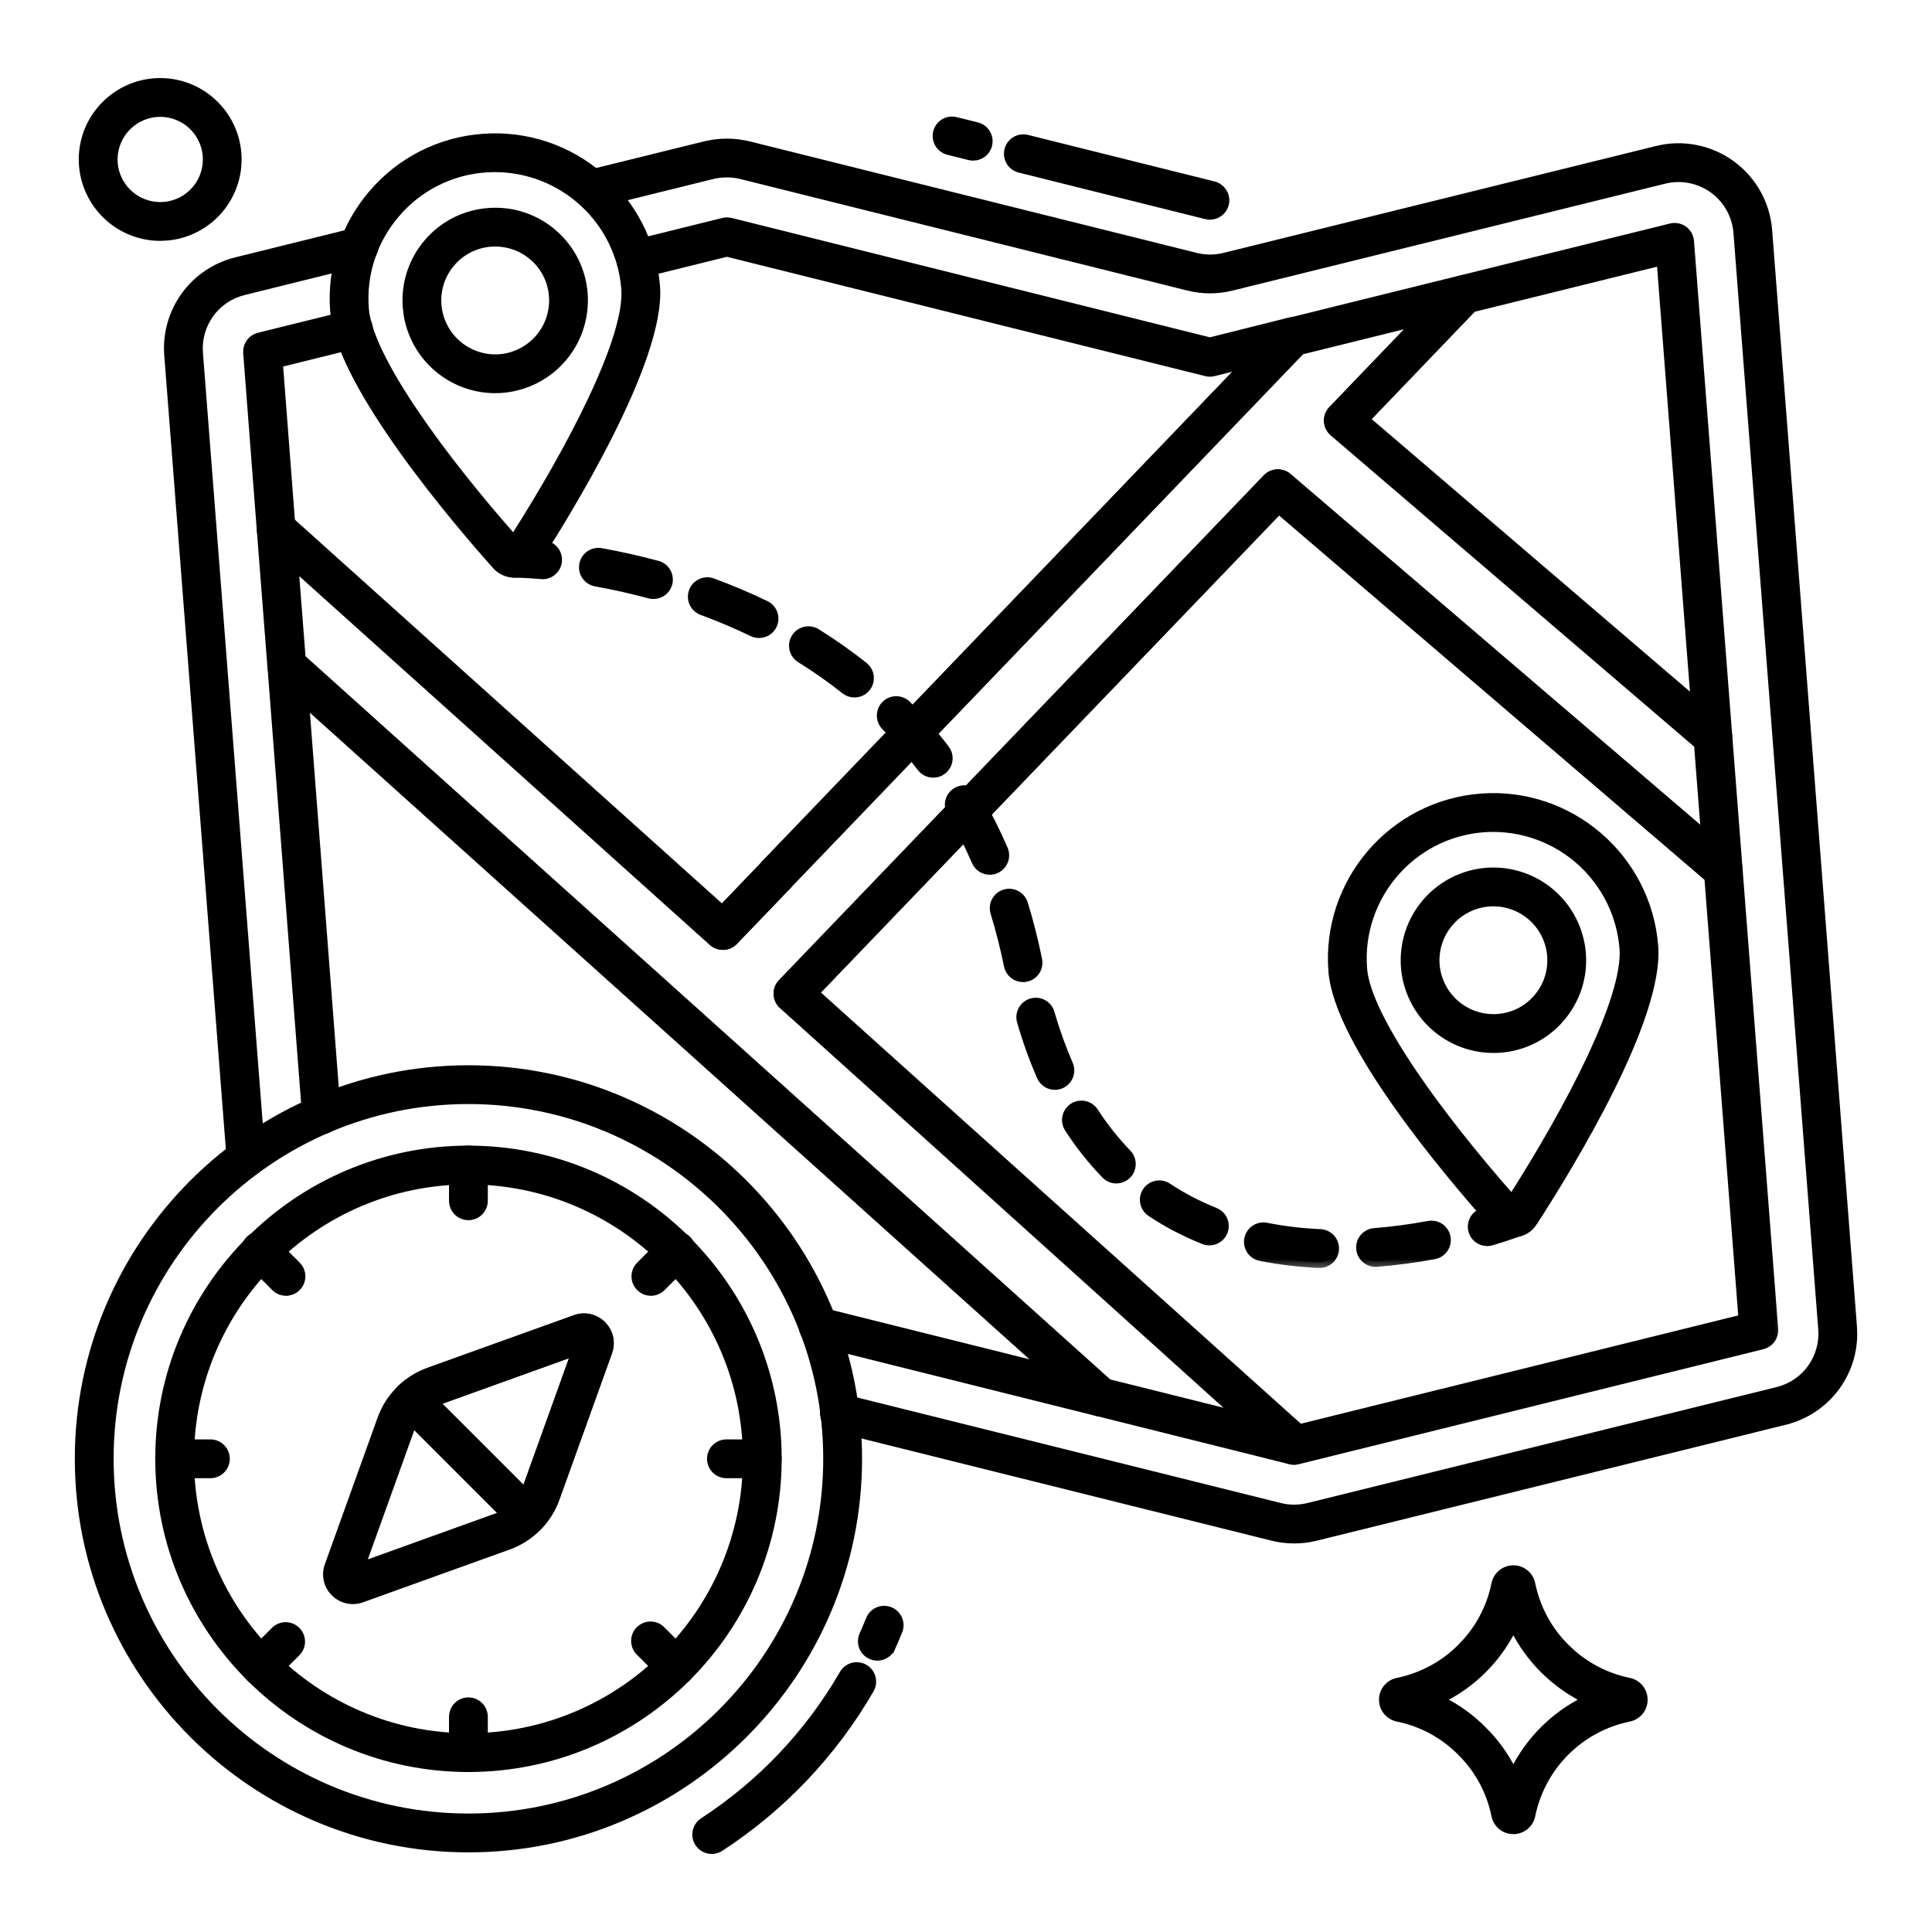 <svg width="69" height="69" viewBox="0 0 69 69" fill="none" xmlns="http://www.w3.org/2000/svg">
<path d="M12.671 8.237C12.823 8.199 12.985 8.223 13.119 8.304C13.254 8.385 13.351 8.516 13.389 8.668C13.427 8.821 13.402 8.983 13.321 9.117C13.24 9.252 13.109 9.349 12.957 9.387H12.956L8.718 10.439C8.242 10.554 7.822 10.835 7.534 11.232C7.247 11.629 7.11 12.115 7.148 12.604L9.376 41.308H9.377C9.383 41.389 9.372 41.472 9.345 41.549C9.318 41.626 9.275 41.697 9.22 41.757C9.164 41.817 9.096 41.864 9.021 41.897C8.947 41.929 8.866 41.947 8.784 41.947C8.635 41.946 8.491 41.89 8.382 41.788C8.273 41.687 8.206 41.547 8.194 41.399L5.967 12.696C5.905 11.927 6.12 11.161 6.572 10.536C7.024 9.912 7.684 9.469 8.434 9.287L12.671 8.237ZM36.701 4.918H36.702L43.355 6.578H43.353C43.494 6.613 43.617 6.698 43.699 6.818C43.781 6.937 43.817 7.081 43.8 7.225C43.782 7.368 43.713 7.501 43.605 7.597C43.523 7.669 43.424 7.717 43.318 7.737L43.211 7.746C43.163 7.746 43.113 7.741 43.066 7.729V7.728L36.416 6.069V6.068C36.34 6.05 36.267 6.018 36.203 5.973C36.139 5.927 36.084 5.869 36.043 5.802C36.002 5.735 35.974 5.659 35.962 5.581C35.95 5.503 35.954 5.423 35.973 5.347C35.992 5.27 36.026 5.198 36.073 5.135C36.121 5.072 36.181 5.019 36.249 4.979C36.317 4.939 36.392 4.913 36.471 4.903C36.548 4.892 36.626 4.898 36.701 4.918ZM34.145 4.281L34.9 4.468H34.899C35.04 4.503 35.163 4.588 35.245 4.707C35.327 4.827 35.363 4.972 35.346 5.115C35.328 5.259 35.259 5.392 35.15 5.488C35.069 5.559 34.97 5.607 34.864 5.626L34.757 5.636C34.708 5.636 34.66 5.631 34.612 5.619L33.858 5.431C33.783 5.412 33.712 5.379 33.649 5.332C33.587 5.286 33.534 5.228 33.494 5.161C33.454 5.095 33.428 5.02 33.416 4.944C33.404 4.867 33.408 4.788 33.427 4.712C33.446 4.637 33.479 4.566 33.525 4.503C33.572 4.441 33.63 4.387 33.696 4.347C33.763 4.307 33.837 4.28 33.914 4.269C33.991 4.257 34.07 4.262 34.145 4.281Z" fill="black" stroke="black" stroke-width="0.2"/>
<path d="M25.191 5.141C25.706 5.019 26.243 5.021 26.757 5.148H26.758L42.72 9.13C43.045 9.212 43.389 9.212 43.713 9.13H43.714L59.164 5.312C59.622 5.198 60.1 5.185 60.563 5.275C61.027 5.364 61.465 5.554 61.848 5.831L61.988 5.938C62.309 6.196 62.578 6.514 62.781 6.873C63.013 7.285 63.153 7.742 63.19 8.212L66.22 47.379L66.23 47.667C66.223 48.337 66.009 48.992 65.613 49.538C65.161 50.163 64.501 50.605 63.751 50.787L63.752 50.788L47.003 54.928C46.747 54.992 46.484 55.023 46.22 55.023C45.955 55.023 45.692 54.991 45.435 54.927L29.852 51.043V51.044C29.774 51.028 29.701 50.994 29.636 50.949C29.571 50.903 29.515 50.845 29.474 50.778C29.432 50.711 29.404 50.635 29.392 50.557C29.379 50.479 29.383 50.399 29.402 50.322C29.422 50.245 29.455 50.172 29.503 50.109C29.55 50.045 29.611 49.992 29.68 49.953C29.748 49.913 29.824 49.886 29.902 49.876C29.98 49.867 30.058 49.872 30.134 49.893L45.722 53.777C46.047 53.858 46.392 53.858 46.717 53.777L63.469 49.637L63.645 49.585C64.048 49.449 64.401 49.19 64.652 48.842C64.939 48.445 65.076 47.959 65.037 47.471V47.47L62.008 8.305C61.984 8.006 61.895 7.716 61.748 7.455C61.601 7.193 61.399 6.967 61.155 6.791C60.912 6.616 60.633 6.496 60.338 6.439C60.044 6.382 59.74 6.39 59.449 6.462L43.999 10.28L44 10.281C43.485 10.409 42.946 10.409 42.432 10.281L26.47 6.298C26.141 6.217 25.797 6.215 25.468 6.292L21.269 7.331H21.268C21.116 7.366 20.956 7.34 20.823 7.258C20.691 7.177 20.595 7.046 20.558 6.895C20.52 6.744 20.545 6.584 20.624 6.451C20.703 6.317 20.833 6.219 20.983 6.179H20.984L25.19 5.141H25.191Z" fill="black" stroke="black" stroke-width="0.2"/>
<path d="M52.163 9.935C52.288 9.905 52.418 9.915 52.536 9.965C52.654 10.015 52.752 10.103 52.816 10.214C52.88 10.325 52.907 10.454 52.892 10.581C52.876 10.709 52.82 10.828 52.731 10.92L48.84 14.977L61.56 25.87C61.679 25.973 61.753 26.118 61.766 26.275L62.134 31.032C62.143 31.149 62.117 31.266 62.06 31.368C62.002 31.471 61.916 31.554 61.812 31.607C61.707 31.66 61.589 31.681 61.473 31.667C61.356 31.653 61.247 31.605 61.158 31.529L45.673 18.27L29.172 35.454L46.61 51.117C46.724 51.219 46.793 51.36 46.805 51.512L46.807 51.582C46.801 51.749 46.73 51.931 46.599 52.042C46.501 52.126 46.372 52.191 46.233 52.203L46.228 52.209H46.188C46.15 52.209 46.112 52.205 46.075 52.196H46.074L39.164 50.47C39.07 50.447 38.984 50.4 38.912 50.335L9.847 24.218C9.733 24.116 9.663 23.974 9.651 23.823L9.273 18.947C9.264 18.828 9.291 18.71 9.35 18.607C9.408 18.504 9.497 18.421 9.604 18.368C9.71 18.316 9.829 18.297 9.946 18.314C10.064 18.33 10.174 18.381 10.262 18.46L25.783 32.407L45.746 11.617H45.747C45.825 11.537 45.923 11.479 46.031 11.452L52.162 9.935H52.163ZM46.483 12.562L26.243 33.643C26.137 33.754 25.991 33.819 25.837 33.825C25.683 33.83 25.533 33.775 25.419 33.672L10.569 20.331L10.815 23.494L39.595 49.355L44.138 50.489L27.925 35.927C27.866 35.874 27.818 35.809 27.784 35.737C27.75 35.666 27.732 35.587 27.729 35.508C27.726 35.429 27.738 35.349 27.767 35.275C27.795 35.2 27.838 35.133 27.894 35.075L45.207 17.044C45.312 16.935 45.455 16.871 45.605 16.863C45.757 16.856 45.906 16.907 46.02 17.005L60.842 29.697L60.602 26.61L47.593 15.47C47.532 15.418 47.482 15.353 47.446 15.28C47.411 15.208 47.39 15.129 47.386 15.048C47.382 14.968 47.395 14.887 47.423 14.812C47.451 14.736 47.495 14.667 47.551 14.609L50.46 11.577L46.483 12.562Z" fill="black" stroke="black" stroke-width="0.2"/>
<mask id="path-4-outside-1_395_6747" maskUnits="userSpaceOnUse" x="7.884" y="6.964" width="56" height="46" fill="black">
<rect fill="white" x="7.884" y="6.964" width="56" height="46"/>
<path d="M46.219 52.113C46.097 52.113 45.98 52.068 45.889 51.986L27.991 35.852C27.942 35.808 27.902 35.755 27.874 35.695C27.846 35.635 27.83 35.57 27.828 35.504C27.826 35.438 27.836 35.372 27.86 35.31C27.883 35.249 27.919 35.192 27.965 35.145L45.286 17.113C45.373 17.023 45.492 16.968 45.617 16.962C45.743 16.956 45.866 16.998 45.962 17.08L61.864 30.697C61.913 30.739 61.953 30.791 61.982 30.848C62.012 30.906 62.029 30.969 62.034 31.034L63.307 47.473C63.316 47.59 63.283 47.705 63.215 47.8C63.147 47.894 63.047 47.962 62.934 47.99L46.337 52.099C46.298 52.108 46.259 52.113 46.219 52.113ZM29.028 35.461L46.355 51.079L62.292 47.133L61.068 31.314L45.675 18.131L29.028 35.461ZM25.819 33.724C25.697 33.724 25.58 33.679 25.49 33.598L9.534 19.265C9.44 19.181 9.382 19.063 9.372 18.937L8.885 12.595C8.876 12.479 8.909 12.363 8.977 12.269C9.046 12.174 9.145 12.107 9.259 12.079L12.498 11.277C12.561 11.261 12.627 11.257 12.692 11.266C12.757 11.275 12.819 11.297 12.875 11.33C12.931 11.364 12.98 11.408 13.019 11.46C13.058 11.512 13.086 11.572 13.102 11.636C13.117 11.699 13.12 11.765 13.11 11.829C13.1 11.894 13.078 11.956 13.043 12.012C13.009 12.067 12.964 12.116 12.912 12.154C12.858 12.192 12.798 12.219 12.735 12.234L9.9 12.936L10.339 18.664L25.794 32.546L27.311 30.966C27.328 30.939 27.348 30.915 27.369 30.892L44.634 12.913L43.332 13.239C43.254 13.259 43.171 13.259 43.093 13.239L25.962 8.965L22.821 9.743C22.695 9.773 22.563 9.751 22.452 9.683C22.342 9.616 22.262 9.507 22.231 9.382C22.2 9.256 22.22 9.123 22.286 9.012C22.352 8.9 22.459 8.82 22.585 8.787L25.844 7.978C25.922 7.959 26.004 7.959 26.081 7.978L43.212 12.253L46.056 11.541C46.16 11.515 46.269 11.524 46.367 11.566C46.465 11.608 46.547 11.68 46.601 11.773C46.654 11.865 46.677 11.972 46.664 12.078C46.652 12.184 46.605 12.283 46.532 12.36L28.144 31.508C28.127 31.534 28.108 31.559 28.086 31.582L26.174 33.573C26.128 33.621 26.073 33.659 26.012 33.685C25.951 33.711 25.886 33.724 25.819 33.724L25.819 33.724ZM39.31 50.39C39.269 50.39 39.229 50.385 39.19 50.375L29.116 47.858C29.052 47.843 28.991 47.816 28.938 47.778C28.884 47.74 28.839 47.691 28.805 47.636C28.77 47.58 28.747 47.517 28.737 47.453C28.727 47.388 28.73 47.321 28.746 47.258C28.762 47.194 28.79 47.134 28.83 47.081C28.869 47.029 28.919 46.985 28.975 46.952C29.032 46.918 29.095 46.897 29.16 46.888C29.225 46.88 29.291 46.884 29.355 46.902L37.505 48.937L10.83 24.965L11.971 39.766C11.978 39.831 11.972 39.897 11.953 39.96C11.934 40.023 11.902 40.082 11.86 40.133C11.818 40.183 11.766 40.225 11.707 40.255C11.649 40.285 11.585 40.303 11.519 40.309C11.453 40.314 11.387 40.305 11.325 40.285C11.262 40.264 11.204 40.23 11.155 40.187C11.106 40.143 11.066 40.09 11.037 40.031C11.008 39.971 10.992 39.907 10.989 39.841L9.753 23.814C9.746 23.715 9.767 23.617 9.816 23.531C9.865 23.445 9.938 23.376 10.027 23.333C10.115 23.289 10.215 23.273 10.312 23.287C10.41 23.3 10.502 23.343 10.575 23.409L39.64 49.53C39.714 49.597 39.767 49.684 39.79 49.782C39.813 49.879 39.807 49.98 39.771 50.073C39.735 50.167 39.672 50.247 39.59 50.303C39.508 50.36 39.409 50.39 39.31 50.39ZM61.175 26.815C61.057 26.815 60.944 26.773 60.854 26.696L47.655 15.393C47.604 15.35 47.562 15.296 47.533 15.236C47.503 15.176 47.486 15.11 47.483 15.043C47.48 14.976 47.49 14.909 47.514 14.846C47.538 14.783 47.574 14.726 47.62 14.677L51.949 10.169C52.013 10.102 52.095 10.055 52.185 10.033L59.69 8.177C59.759 8.16 59.831 8.158 59.902 8.172C59.972 8.186 60.039 8.214 60.097 8.256C60.155 8.298 60.203 8.352 60.238 8.415C60.273 8.477 60.294 8.546 60.3 8.618L61.666 26.284C61.672 26.352 61.663 26.42 61.64 26.484C61.618 26.548 61.583 26.607 61.537 26.657C61.49 26.706 61.434 26.746 61.372 26.773C61.31 26.801 61.243 26.815 61.175 26.815ZM48.693 14.984L60.592 25.174L59.362 9.274L52.56 10.955L48.693 14.984Z"/>
</mask>
<path d="M46.219 52.113C46.097 52.113 45.98 52.068 45.889 51.986L27.991 35.852C27.942 35.808 27.902 35.755 27.874 35.695C27.846 35.635 27.83 35.57 27.828 35.504C27.826 35.438 27.836 35.372 27.86 35.31C27.883 35.249 27.919 35.192 27.965 35.145L45.286 17.113C45.373 17.023 45.492 16.968 45.617 16.962C45.743 16.956 45.866 16.998 45.962 17.08L61.864 30.697C61.913 30.739 61.953 30.791 61.982 30.848C62.012 30.906 62.029 30.969 62.034 31.034L63.307 47.473C63.316 47.59 63.283 47.705 63.215 47.8C63.147 47.894 63.047 47.962 62.934 47.99L46.337 52.099C46.298 52.108 46.259 52.113 46.219 52.113ZM29.028 35.461L46.355 51.079L62.292 47.133L61.068 31.314L45.675 18.131L29.028 35.461ZM25.819 33.724C25.697 33.724 25.58 33.679 25.49 33.598L9.534 19.265C9.44 19.181 9.382 19.063 9.372 18.937L8.885 12.595C8.876 12.479 8.909 12.363 8.977 12.269C9.046 12.174 9.145 12.107 9.259 12.079L12.498 11.277C12.561 11.261 12.627 11.257 12.692 11.266C12.757 11.275 12.819 11.297 12.875 11.33C12.931 11.364 12.98 11.408 13.019 11.46C13.058 11.512 13.086 11.572 13.102 11.636C13.117 11.699 13.12 11.765 13.11 11.829C13.1 11.894 13.078 11.956 13.043 12.012C13.009 12.067 12.964 12.116 12.912 12.154C12.858 12.192 12.798 12.219 12.735 12.234L9.9 12.936L10.339 18.664L25.794 32.546L27.311 30.966C27.328 30.939 27.348 30.915 27.369 30.892L44.634 12.913L43.332 13.239C43.254 13.259 43.171 13.259 43.093 13.239L25.962 8.965L22.821 9.743C22.695 9.773 22.563 9.751 22.452 9.683C22.342 9.616 22.262 9.507 22.231 9.382C22.2 9.256 22.22 9.123 22.286 9.012C22.352 8.9 22.459 8.82 22.585 8.787L25.844 7.978C25.922 7.959 26.004 7.959 26.081 7.978L43.212 12.253L46.056 11.541C46.16 11.515 46.269 11.524 46.367 11.566C46.465 11.608 46.547 11.68 46.601 11.773C46.654 11.865 46.677 11.972 46.664 12.078C46.652 12.184 46.605 12.283 46.532 12.36L28.144 31.508C28.127 31.534 28.108 31.559 28.086 31.582L26.174 33.573C26.128 33.621 26.073 33.659 26.012 33.685C25.951 33.711 25.886 33.724 25.819 33.724L25.819 33.724ZM39.31 50.39C39.269 50.39 39.229 50.385 39.19 50.375L29.116 47.858C29.052 47.843 28.991 47.816 28.938 47.778C28.884 47.74 28.839 47.691 28.805 47.636C28.77 47.58 28.747 47.517 28.737 47.453C28.727 47.388 28.73 47.321 28.746 47.258C28.762 47.194 28.79 47.134 28.83 47.081C28.869 47.029 28.919 46.985 28.975 46.952C29.032 46.918 29.095 46.897 29.16 46.888C29.225 46.88 29.291 46.884 29.355 46.902L37.505 48.937L10.83 24.965L11.971 39.766C11.978 39.831 11.972 39.897 11.953 39.96C11.934 40.023 11.902 40.082 11.86 40.133C11.818 40.183 11.766 40.225 11.707 40.255C11.649 40.285 11.585 40.303 11.519 40.309C11.453 40.314 11.387 40.305 11.325 40.285C11.262 40.264 11.204 40.23 11.155 40.187C11.106 40.143 11.066 40.09 11.037 40.031C11.008 39.971 10.992 39.907 10.989 39.841L9.753 23.814C9.746 23.715 9.767 23.617 9.816 23.531C9.865 23.445 9.938 23.376 10.027 23.333C10.115 23.289 10.215 23.273 10.312 23.287C10.41 23.3 10.502 23.343 10.575 23.409L39.64 49.53C39.714 49.597 39.767 49.684 39.79 49.782C39.813 49.879 39.807 49.98 39.771 50.073C39.735 50.167 39.672 50.247 39.59 50.303C39.508 50.36 39.409 50.39 39.31 50.39ZM61.175 26.815C61.057 26.815 60.944 26.773 60.854 26.696L47.655 15.393C47.604 15.35 47.562 15.296 47.533 15.236C47.503 15.176 47.486 15.11 47.483 15.043C47.48 14.976 47.49 14.909 47.514 14.846C47.538 14.783 47.574 14.726 47.62 14.677L51.949 10.169C52.013 10.102 52.095 10.055 52.185 10.033L59.69 8.177C59.759 8.16 59.831 8.158 59.902 8.172C59.972 8.186 60.039 8.214 60.097 8.256C60.155 8.298 60.203 8.352 60.238 8.415C60.273 8.477 60.294 8.546 60.3 8.618L61.666 26.284C61.672 26.352 61.663 26.42 61.64 26.484C61.618 26.548 61.583 26.607 61.537 26.657C61.49 26.706 61.434 26.746 61.372 26.773C61.31 26.801 61.243 26.815 61.175 26.815ZM48.693 14.984L60.592 25.174L59.362 9.274L52.56 10.955L48.693 14.984Z" fill="black"/>
<path d="M46.219 52.113C46.097 52.113 45.98 52.068 45.889 51.986L27.991 35.852C27.942 35.808 27.902 35.755 27.874 35.695C27.846 35.635 27.83 35.57 27.828 35.504C27.826 35.438 27.836 35.372 27.86 35.31C27.883 35.249 27.919 35.192 27.965 35.145L45.286 17.113C45.373 17.023 45.492 16.968 45.617 16.962C45.743 16.956 45.866 16.998 45.962 17.08L61.864 30.697C61.913 30.739 61.953 30.791 61.982 30.848C62.012 30.906 62.029 30.969 62.034 31.034L63.307 47.473C63.316 47.59 63.283 47.705 63.215 47.8C63.147 47.894 63.047 47.962 62.934 47.99L46.337 52.099C46.298 52.108 46.259 52.113 46.219 52.113ZM29.028 35.461L46.355 51.079L62.292 47.133L61.068 31.314L45.675 18.131L29.028 35.461ZM25.819 33.724C25.697 33.724 25.58 33.679 25.49 33.598L9.534 19.265C9.44 19.181 9.382 19.063 9.372 18.937L8.885 12.595C8.876 12.479 8.909 12.363 8.977 12.269C9.046 12.174 9.145 12.107 9.259 12.079L12.498 11.277C12.561 11.261 12.627 11.257 12.692 11.266C12.757 11.275 12.819 11.297 12.875 11.33C12.931 11.364 12.98 11.408 13.019 11.46C13.058 11.512 13.086 11.572 13.102 11.636C13.117 11.699 13.12 11.765 13.11 11.829C13.1 11.894 13.078 11.956 13.043 12.012C13.009 12.067 12.964 12.116 12.912 12.154C12.858 12.192 12.798 12.219 12.735 12.234L9.9 12.936L10.339 18.664L25.794 32.546L27.311 30.966C27.328 30.939 27.348 30.915 27.369 30.892L44.634 12.913L43.332 13.239C43.254 13.259 43.171 13.259 43.093 13.239L25.962 8.965L22.821 9.743C22.695 9.773 22.563 9.751 22.452 9.683C22.342 9.616 22.262 9.507 22.231 9.382C22.2 9.256 22.22 9.123 22.286 9.012C22.352 8.9 22.459 8.82 22.585 8.787L25.844 7.978C25.922 7.959 26.004 7.959 26.081 7.978L43.212 12.253L46.056 11.541C46.16 11.515 46.269 11.524 46.367 11.566C46.465 11.608 46.547 11.68 46.601 11.773C46.654 11.865 46.677 11.972 46.664 12.078C46.652 12.184 46.605 12.283 46.532 12.36L28.144 31.508C28.127 31.534 28.108 31.559 28.086 31.582L26.174 33.573C26.128 33.621 26.073 33.659 26.012 33.685C25.951 33.711 25.886 33.724 25.819 33.724L25.819 33.724ZM39.31 50.39C39.269 50.39 39.229 50.385 39.19 50.375L29.116 47.858C29.052 47.843 28.991 47.816 28.938 47.778C28.884 47.74 28.839 47.691 28.805 47.636C28.77 47.58 28.747 47.517 28.737 47.453C28.727 47.388 28.73 47.321 28.746 47.258C28.762 47.194 28.79 47.134 28.83 47.081C28.869 47.029 28.919 46.985 28.975 46.952C29.032 46.918 29.095 46.897 29.16 46.888C29.225 46.88 29.291 46.884 29.355 46.902L37.505 48.937L10.83 24.965L11.971 39.766C11.978 39.831 11.972 39.897 11.953 39.96C11.934 40.023 11.902 40.082 11.86 40.133C11.818 40.183 11.766 40.225 11.707 40.255C11.649 40.285 11.585 40.303 11.519 40.309C11.453 40.314 11.387 40.305 11.325 40.285C11.262 40.264 11.204 40.23 11.155 40.187C11.106 40.143 11.066 40.09 11.037 40.031C11.008 39.971 10.992 39.907 10.989 39.841L9.753 23.814C9.746 23.715 9.767 23.617 9.816 23.531C9.865 23.445 9.938 23.376 10.027 23.333C10.115 23.289 10.215 23.273 10.312 23.287C10.41 23.3 10.502 23.343 10.575 23.409L39.64 49.53C39.714 49.597 39.767 49.684 39.79 49.782C39.813 49.879 39.807 49.98 39.771 50.073C39.735 50.167 39.672 50.247 39.59 50.303C39.508 50.36 39.409 50.39 39.31 50.39ZM61.175 26.815C61.057 26.815 60.944 26.773 60.854 26.696L47.655 15.393C47.604 15.35 47.562 15.296 47.533 15.236C47.503 15.176 47.486 15.11 47.483 15.043C47.48 14.976 47.49 14.909 47.514 14.846C47.538 14.783 47.574 14.726 47.62 14.677L51.949 10.169C52.013 10.102 52.095 10.055 52.185 10.033L59.69 8.177C59.759 8.16 59.831 8.158 59.902 8.172C59.972 8.186 60.039 8.214 60.097 8.256C60.155 8.298 60.203 8.352 60.238 8.415C60.273 8.477 60.294 8.546 60.3 8.618L61.666 26.284C61.672 26.352 61.663 26.42 61.64 26.484C61.618 26.548 61.583 26.607 61.537 26.657C61.49 26.706 61.434 26.746 61.372 26.773C61.31 26.801 61.243 26.815 61.175 26.815ZM48.693 14.984L60.592 25.174L59.362 9.274L52.56 10.955L48.693 14.984Z" stroke="black" stroke-width="0.4" mask="url(#path-4-outside-1_395_6747)"/>
<mask id="path-5-outside-2_395_6747" maskUnits="userSpaceOnUse" x="16.906" y="18.445" width="38" height="27" fill="black">
<rect fill="white" x="16.906" y="18.445" width="38" height="27"/>
<path d="M19.381 20.485C19.367 20.485 19.352 20.484 19.338 20.483C18.753 20.433 18.409 20.43 18.398 20.43C18.267 20.43 18.142 20.378 18.05 20.285C17.958 20.193 17.906 20.067 17.906 19.937C17.907 19.806 17.959 19.681 18.051 19.588C18.144 19.496 18.269 19.445 18.4 19.445C18.4 19.445 18.776 19.445 19.423 19.501C19.549 19.513 19.666 19.572 19.75 19.668C19.834 19.763 19.877 19.887 19.872 20.013C19.866 20.14 19.812 20.26 19.721 20.347C19.63 20.435 19.508 20.485 19.381 20.485ZM47.118 45.082H47.096C46.4 45.052 45.708 44.969 45.026 44.835C44.897 44.809 44.784 44.734 44.712 44.625C44.639 44.517 44.612 44.383 44.638 44.255C44.663 44.127 44.739 44.014 44.847 43.941C44.956 43.869 45.089 43.842 45.217 43.867C45.828 43.99 46.475 44.067 47.14 44.097C47.271 44.1 47.395 44.154 47.486 44.249C47.576 44.343 47.625 44.47 47.622 44.601C47.619 44.731 47.565 44.855 47.47 44.946C47.376 45.036 47.249 45.086 47.118 45.083L47.118 45.082ZM49.129 45.045C49.001 45.046 48.878 44.997 48.786 44.908C48.693 44.82 48.639 44.699 48.634 44.571C48.629 44.444 48.674 44.319 48.759 44.224C48.844 44.129 48.963 44.07 49.091 44.061C49.725 44.011 50.379 43.924 51.032 43.803C51.161 43.779 51.294 43.807 51.402 43.881C51.509 43.955 51.583 44.069 51.607 44.197C51.631 44.326 51.603 44.458 51.529 44.566C51.455 44.674 51.341 44.748 51.213 44.772C50.536 44.898 49.853 44.989 49.167 45.044C49.154 45.045 49.142 45.045 49.129 45.045ZM43.193 44.278C43.13 44.278 43.069 44.266 43.011 44.243C42.348 43.98 41.719 43.651 41.14 43.266C41.084 43.231 41.036 43.185 40.999 43.131C40.962 43.078 40.935 43.017 40.922 42.953C40.908 42.888 40.907 42.822 40.919 42.758C40.932 42.693 40.957 42.632 40.993 42.577C41.029 42.522 41.076 42.475 41.131 42.439C41.186 42.403 41.247 42.378 41.312 42.366C41.376 42.353 41.442 42.354 41.506 42.368C41.571 42.382 41.631 42.408 41.685 42.446C42.208 42.792 42.776 43.09 43.375 43.327C43.481 43.37 43.57 43.448 43.625 43.548C43.68 43.649 43.698 43.766 43.677 43.878C43.655 43.991 43.595 44.092 43.507 44.165C43.419 44.238 43.307 44.278 43.193 44.278ZM39.87 42.066C39.804 42.066 39.739 42.053 39.678 42.027C39.618 42.001 39.563 41.964 39.517 41.916C39.028 41.411 38.59 40.859 38.209 40.269C38.174 40.215 38.15 40.154 38.138 40.09C38.126 40.027 38.127 39.961 38.14 39.898C38.154 39.835 38.179 39.775 38.216 39.721C38.253 39.668 38.3 39.623 38.354 39.587C38.408 39.552 38.469 39.528 38.532 39.516C38.596 39.504 38.661 39.505 38.725 39.519C38.788 39.532 38.848 39.558 38.901 39.594C38.955 39.631 39 39.678 39.036 39.732C39.391 40.28 39.791 40.784 40.224 41.23C40.291 41.299 40.337 41.387 40.354 41.482C40.372 41.577 40.361 41.676 40.324 41.765C40.286 41.854 40.223 41.93 40.142 41.983C40.062 42.037 39.967 42.066 39.87 42.066ZM37.675 38.723C37.579 38.724 37.486 38.696 37.405 38.643C37.325 38.59 37.262 38.516 37.223 38.428C36.948 37.793 36.713 37.142 36.522 36.477C36.502 36.414 36.495 36.348 36.501 36.282C36.507 36.217 36.526 36.153 36.556 36.095C36.587 36.037 36.63 35.985 36.681 35.944C36.732 35.902 36.791 35.871 36.854 35.853C36.917 35.835 36.984 35.829 37.049 35.837C37.114 35.845 37.178 35.865 37.235 35.898C37.292 35.93 37.342 35.974 37.383 36.026C37.423 36.078 37.452 36.138 37.468 36.202C37.656 36.848 37.877 37.464 38.126 38.033C38.159 38.108 38.172 38.19 38.166 38.271C38.159 38.352 38.132 38.431 38.087 38.499C38.042 38.568 37.981 38.624 37.91 38.663C37.838 38.702 37.757 38.723 37.675 38.723ZM36.536 34.875C36.422 34.875 36.312 34.836 36.224 34.764C36.136 34.692 36.076 34.592 36.054 34.48C35.924 33.839 35.763 33.205 35.571 32.579C35.552 32.517 35.546 32.452 35.552 32.388C35.558 32.323 35.577 32.261 35.607 32.203C35.637 32.146 35.678 32.096 35.728 32.054C35.778 32.013 35.836 31.982 35.898 31.963C35.959 31.944 36.024 31.937 36.089 31.944C36.153 31.95 36.216 31.968 36.273 31.999C36.33 32.029 36.381 32.07 36.422 32.12C36.464 32.17 36.495 32.227 36.514 32.289C36.711 32.93 36.881 33.602 37.02 34.284C37.034 34.356 37.033 34.43 37.015 34.501C36.998 34.572 36.965 34.638 36.918 34.695C36.872 34.752 36.814 34.797 36.747 34.828C36.681 34.86 36.609 34.875 36.536 34.875ZM35.349 31.041C35.253 31.041 35.159 31.012 35.078 30.96C34.998 30.907 34.935 30.831 34.897 30.743C34.639 30.145 34.346 29.563 34.02 29C33.985 28.944 33.962 28.882 33.952 28.817C33.941 28.752 33.944 28.685 33.96 28.621C33.976 28.557 34.005 28.497 34.044 28.444C34.084 28.392 34.134 28.348 34.191 28.314C34.248 28.281 34.311 28.26 34.376 28.251C34.441 28.243 34.508 28.248 34.571 28.266C34.635 28.284 34.694 28.314 34.745 28.355C34.797 28.396 34.84 28.447 34.871 28.505C35.213 29.092 35.526 29.714 35.801 30.352C35.834 30.427 35.847 30.509 35.84 30.59C35.833 30.672 35.806 30.75 35.761 30.818C35.716 30.887 35.655 30.943 35.583 30.982C35.511 31.02 35.431 31.041 35.349 31.041ZM33.331 27.574C33.255 27.574 33.18 27.556 33.112 27.523C33.044 27.489 32.985 27.44 32.939 27.38C32.544 26.863 32.118 26.371 31.663 25.908C31.616 25.862 31.579 25.807 31.554 25.747C31.529 25.687 31.516 25.622 31.516 25.557C31.516 25.491 31.529 25.427 31.554 25.366C31.579 25.306 31.616 25.251 31.663 25.206C31.709 25.16 31.765 25.123 31.825 25.099C31.886 25.075 31.951 25.063 32.016 25.064C32.082 25.065 32.146 25.079 32.206 25.105C32.266 25.131 32.32 25.169 32.365 25.216C32.848 25.707 33.305 26.234 33.722 26.782C33.778 26.855 33.812 26.942 33.821 27.033C33.83 27.125 33.813 27.217 33.772 27.299C33.731 27.381 33.669 27.451 33.591 27.499C33.513 27.548 33.423 27.573 33.331 27.574ZM30.517 24.71C30.406 24.711 30.299 24.673 30.212 24.604C29.701 24.199 29.167 23.824 28.613 23.48C28.502 23.411 28.422 23.301 28.393 23.174C28.363 23.046 28.385 22.912 28.454 22.801C28.523 22.69 28.633 22.611 28.761 22.581C28.888 22.551 29.022 22.573 29.133 22.642C29.719 23.006 30.284 23.404 30.824 23.832C30.904 23.896 30.962 23.983 30.991 24.081C31.019 24.179 31.016 24.284 30.983 24.38C30.949 24.477 30.886 24.56 30.802 24.62C30.719 24.679 30.619 24.71 30.517 24.71ZM27.109 22.586C27.035 22.586 26.962 22.569 26.895 22.537C26.305 22.253 25.701 21.997 25.086 21.771C24.965 21.725 24.866 21.633 24.812 21.515C24.758 21.397 24.753 21.262 24.798 21.14C24.843 21.018 24.934 20.919 25.051 20.864C25.169 20.809 25.303 20.802 25.426 20.846C26.077 21.086 26.716 21.356 27.323 21.649C27.424 21.697 27.506 21.779 27.554 21.879C27.602 21.98 27.615 22.094 27.59 22.203C27.565 22.312 27.504 22.41 27.416 22.479C27.329 22.549 27.22 22.586 27.109 22.586ZM23.337 21.193C23.294 21.193 23.25 21.187 23.208 21.176C22.574 21.005 21.932 20.861 21.285 20.745C21.221 20.733 21.16 20.709 21.106 20.674C21.051 20.639 21.004 20.594 20.967 20.541C20.93 20.488 20.904 20.428 20.89 20.365C20.877 20.301 20.875 20.236 20.887 20.172C20.898 20.109 20.922 20.048 20.957 19.993C20.992 19.939 21.037 19.892 21.09 19.855C21.144 19.818 21.203 19.791 21.267 19.778C21.33 19.764 21.395 19.763 21.459 19.774C22.133 19.896 22.808 20.047 23.465 20.224C23.581 20.254 23.682 20.326 23.749 20.426C23.815 20.525 23.843 20.646 23.828 20.765C23.812 20.883 23.754 20.992 23.663 21.071C23.573 21.15 23.457 21.193 23.337 21.193ZM53.115 44.303C52.996 44.303 52.881 44.26 52.791 44.183C52.702 44.105 52.643 43.998 52.626 43.88C52.609 43.763 52.635 43.643 52.699 43.543C52.764 43.443 52.862 43.37 52.976 43.337C53.532 43.172 53.859 43.046 53.87 43.042C53.991 42.998 54.124 43.004 54.241 43.057C54.358 43.11 54.45 43.207 54.497 43.327C54.544 43.446 54.542 43.58 54.492 43.698C54.441 43.816 54.347 43.91 54.228 43.96C54.228 43.96 53.871 44.1 53.255 44.282C53.209 44.296 53.162 44.303 53.115 44.303Z"/>
</mask>
<path d="M19.381 20.485C19.367 20.485 19.352 20.484 19.338 20.483C18.753 20.433 18.409 20.43 18.398 20.43C18.267 20.43 18.142 20.378 18.05 20.285C17.958 20.193 17.906 20.067 17.906 19.937C17.907 19.806 17.959 19.681 18.051 19.588C18.144 19.496 18.269 19.445 18.4 19.445C18.4 19.445 18.776 19.445 19.423 19.501C19.549 19.513 19.666 19.572 19.75 19.668C19.834 19.763 19.877 19.887 19.872 20.013C19.866 20.14 19.812 20.26 19.721 20.347C19.63 20.435 19.508 20.485 19.381 20.485ZM47.118 45.082H47.096C46.4 45.052 45.708 44.969 45.026 44.835C44.897 44.809 44.784 44.734 44.712 44.625C44.639 44.517 44.612 44.383 44.638 44.255C44.663 44.127 44.739 44.014 44.847 43.941C44.956 43.869 45.089 43.842 45.217 43.867C45.828 43.99 46.475 44.067 47.14 44.097C47.271 44.1 47.395 44.154 47.486 44.249C47.576 44.343 47.625 44.47 47.622 44.601C47.619 44.731 47.565 44.855 47.47 44.946C47.376 45.036 47.249 45.086 47.118 45.083L47.118 45.082ZM49.129 45.045C49.001 45.046 48.878 44.997 48.786 44.908C48.693 44.82 48.639 44.699 48.634 44.571C48.629 44.444 48.674 44.319 48.759 44.224C48.844 44.129 48.963 44.07 49.091 44.061C49.725 44.011 50.379 43.924 51.032 43.803C51.161 43.779 51.294 43.807 51.402 43.881C51.509 43.955 51.583 44.069 51.607 44.197C51.631 44.326 51.603 44.458 51.529 44.566C51.455 44.674 51.341 44.748 51.213 44.772C50.536 44.898 49.853 44.989 49.167 45.044C49.154 45.045 49.142 45.045 49.129 45.045ZM43.193 44.278C43.13 44.278 43.069 44.266 43.011 44.243C42.348 43.98 41.719 43.651 41.14 43.266C41.084 43.231 41.036 43.185 40.999 43.131C40.962 43.078 40.935 43.017 40.922 42.953C40.908 42.888 40.907 42.822 40.919 42.758C40.932 42.693 40.957 42.632 40.993 42.577C41.029 42.522 41.076 42.475 41.131 42.439C41.186 42.403 41.247 42.378 41.312 42.366C41.376 42.353 41.442 42.354 41.506 42.368C41.571 42.382 41.631 42.408 41.685 42.446C42.208 42.792 42.776 43.09 43.375 43.327C43.481 43.37 43.57 43.448 43.625 43.548C43.68 43.649 43.698 43.766 43.677 43.878C43.655 43.991 43.595 44.092 43.507 44.165C43.419 44.238 43.307 44.278 43.193 44.278ZM39.87 42.066C39.804 42.066 39.739 42.053 39.678 42.027C39.618 42.001 39.563 41.964 39.517 41.916C39.028 41.411 38.59 40.859 38.209 40.269C38.174 40.215 38.15 40.154 38.138 40.09C38.126 40.027 38.127 39.961 38.14 39.898C38.154 39.835 38.179 39.775 38.216 39.721C38.253 39.668 38.3 39.623 38.354 39.587C38.408 39.552 38.469 39.528 38.532 39.516C38.596 39.504 38.661 39.505 38.725 39.519C38.788 39.532 38.848 39.558 38.901 39.594C38.955 39.631 39 39.678 39.036 39.732C39.391 40.28 39.791 40.784 40.224 41.23C40.291 41.299 40.337 41.387 40.354 41.482C40.372 41.577 40.361 41.676 40.324 41.765C40.286 41.854 40.223 41.93 40.142 41.983C40.062 42.037 39.967 42.066 39.87 42.066ZM37.675 38.723C37.579 38.724 37.486 38.696 37.405 38.643C37.325 38.59 37.262 38.516 37.223 38.428C36.948 37.793 36.713 37.142 36.522 36.477C36.502 36.414 36.495 36.348 36.501 36.282C36.507 36.217 36.526 36.153 36.556 36.095C36.587 36.037 36.63 35.985 36.681 35.944C36.732 35.902 36.791 35.871 36.854 35.853C36.917 35.835 36.984 35.829 37.049 35.837C37.114 35.845 37.178 35.865 37.235 35.898C37.292 35.93 37.342 35.974 37.383 36.026C37.423 36.078 37.452 36.138 37.468 36.202C37.656 36.848 37.877 37.464 38.126 38.033C38.159 38.108 38.172 38.19 38.166 38.271C38.159 38.352 38.132 38.431 38.087 38.499C38.042 38.568 37.981 38.624 37.91 38.663C37.838 38.702 37.757 38.723 37.675 38.723ZM36.536 34.875C36.422 34.875 36.312 34.836 36.224 34.764C36.136 34.692 36.076 34.592 36.054 34.48C35.924 33.839 35.763 33.205 35.571 32.579C35.552 32.517 35.546 32.452 35.552 32.388C35.558 32.323 35.577 32.261 35.607 32.203C35.637 32.146 35.678 32.096 35.728 32.054C35.778 32.013 35.836 31.982 35.898 31.963C35.959 31.944 36.024 31.937 36.089 31.944C36.153 31.95 36.216 31.968 36.273 31.999C36.33 32.029 36.381 32.07 36.422 32.12C36.464 32.17 36.495 32.227 36.514 32.289C36.711 32.93 36.881 33.602 37.02 34.284C37.034 34.356 37.033 34.43 37.015 34.501C36.998 34.572 36.965 34.638 36.918 34.695C36.872 34.752 36.814 34.797 36.747 34.828C36.681 34.86 36.609 34.875 36.536 34.875ZM35.349 31.041C35.253 31.041 35.159 31.012 35.078 30.96C34.998 30.907 34.935 30.831 34.897 30.743C34.639 30.145 34.346 29.563 34.02 29C33.985 28.944 33.962 28.882 33.952 28.817C33.941 28.752 33.944 28.685 33.96 28.621C33.976 28.557 34.005 28.497 34.044 28.444C34.084 28.392 34.134 28.348 34.191 28.314C34.248 28.281 34.311 28.26 34.376 28.251C34.441 28.243 34.508 28.248 34.571 28.266C34.635 28.284 34.694 28.314 34.745 28.355C34.797 28.396 34.84 28.447 34.871 28.505C35.213 29.092 35.526 29.714 35.801 30.352C35.834 30.427 35.847 30.509 35.84 30.59C35.833 30.672 35.806 30.75 35.761 30.818C35.716 30.887 35.655 30.943 35.583 30.982C35.511 31.02 35.431 31.041 35.349 31.041ZM33.331 27.574C33.255 27.574 33.18 27.556 33.112 27.523C33.044 27.489 32.985 27.44 32.939 27.38C32.544 26.863 32.118 26.371 31.663 25.908C31.616 25.862 31.579 25.807 31.554 25.747C31.529 25.687 31.516 25.622 31.516 25.557C31.516 25.491 31.529 25.427 31.554 25.366C31.579 25.306 31.616 25.251 31.663 25.206C31.709 25.16 31.765 25.123 31.825 25.099C31.886 25.075 31.951 25.063 32.016 25.064C32.082 25.065 32.146 25.079 32.206 25.105C32.266 25.131 32.32 25.169 32.365 25.216C32.848 25.707 33.305 26.234 33.722 26.782C33.778 26.855 33.812 26.942 33.821 27.033C33.83 27.125 33.813 27.217 33.772 27.299C33.731 27.381 33.669 27.451 33.591 27.499C33.513 27.548 33.423 27.573 33.331 27.574ZM30.517 24.71C30.406 24.711 30.299 24.673 30.212 24.604C29.701 24.199 29.167 23.824 28.613 23.48C28.502 23.411 28.422 23.301 28.393 23.174C28.363 23.046 28.385 22.912 28.454 22.801C28.523 22.69 28.633 22.611 28.761 22.581C28.888 22.551 29.022 22.573 29.133 22.642C29.719 23.006 30.284 23.404 30.824 23.832C30.904 23.896 30.962 23.983 30.991 24.081C31.019 24.179 31.016 24.284 30.983 24.38C30.949 24.477 30.886 24.56 30.802 24.62C30.719 24.679 30.619 24.71 30.517 24.71ZM27.109 22.586C27.035 22.586 26.962 22.569 26.895 22.537C26.305 22.253 25.701 21.997 25.086 21.771C24.965 21.725 24.866 21.633 24.812 21.515C24.758 21.397 24.753 21.262 24.798 21.14C24.843 21.018 24.934 20.919 25.051 20.864C25.169 20.809 25.303 20.802 25.426 20.846C26.077 21.086 26.716 21.356 27.323 21.649C27.424 21.697 27.506 21.779 27.554 21.879C27.602 21.98 27.615 22.094 27.59 22.203C27.565 22.312 27.504 22.41 27.416 22.479C27.329 22.549 27.22 22.586 27.109 22.586ZM23.337 21.193C23.294 21.193 23.25 21.187 23.208 21.176C22.574 21.005 21.932 20.861 21.285 20.745C21.221 20.733 21.16 20.709 21.106 20.674C21.051 20.639 21.004 20.594 20.967 20.541C20.93 20.488 20.904 20.428 20.89 20.365C20.877 20.301 20.875 20.236 20.887 20.172C20.898 20.109 20.922 20.048 20.957 19.993C20.992 19.939 21.037 19.892 21.09 19.855C21.144 19.818 21.203 19.791 21.267 19.778C21.33 19.764 21.395 19.763 21.459 19.774C22.133 19.896 22.808 20.047 23.465 20.224C23.581 20.254 23.682 20.326 23.749 20.426C23.815 20.525 23.843 20.646 23.828 20.765C23.812 20.883 23.754 20.992 23.663 21.071C23.573 21.15 23.457 21.193 23.337 21.193ZM53.115 44.303C52.996 44.303 52.881 44.26 52.791 44.183C52.702 44.105 52.643 43.998 52.626 43.88C52.609 43.763 52.635 43.643 52.699 43.543C52.764 43.443 52.862 43.37 52.976 43.337C53.532 43.172 53.859 43.046 53.87 43.042C53.991 42.998 54.124 43.004 54.241 43.057C54.358 43.11 54.45 43.207 54.497 43.327C54.544 43.446 54.542 43.58 54.492 43.698C54.441 43.816 54.347 43.91 54.228 43.96C54.228 43.96 53.871 44.1 53.255 44.282C53.209 44.296 53.162 44.303 53.115 44.303Z" fill="black"/>
<path d="M19.381 20.485C19.367 20.485 19.352 20.484 19.338 20.483C18.753 20.433 18.409 20.43 18.398 20.43C18.267 20.43 18.142 20.378 18.05 20.285C17.958 20.193 17.906 20.067 17.906 19.937C17.907 19.806 17.959 19.681 18.051 19.588C18.144 19.496 18.269 19.445 18.4 19.445C18.4 19.445 18.776 19.445 19.423 19.501C19.549 19.513 19.666 19.572 19.75 19.668C19.834 19.763 19.877 19.887 19.872 20.013C19.866 20.14 19.812 20.26 19.721 20.347C19.63 20.435 19.508 20.485 19.381 20.485ZM47.118 45.082H47.096C46.4 45.052 45.708 44.969 45.026 44.835C44.897 44.809 44.784 44.734 44.712 44.625C44.639 44.517 44.612 44.383 44.638 44.255C44.663 44.127 44.739 44.014 44.847 43.941C44.956 43.869 45.089 43.842 45.217 43.867C45.828 43.99 46.475 44.067 47.14 44.097C47.271 44.1 47.395 44.154 47.486 44.249C47.576 44.343 47.625 44.47 47.622 44.601C47.619 44.731 47.565 44.855 47.47 44.946C47.376 45.036 47.249 45.086 47.118 45.083L47.118 45.082ZM49.129 45.045C49.001 45.046 48.878 44.997 48.786 44.908C48.693 44.82 48.639 44.699 48.634 44.571C48.629 44.444 48.674 44.319 48.759 44.224C48.844 44.129 48.963 44.07 49.091 44.061C49.725 44.011 50.379 43.924 51.032 43.803C51.161 43.779 51.294 43.807 51.402 43.881C51.509 43.955 51.583 44.069 51.607 44.197C51.631 44.326 51.603 44.458 51.529 44.566C51.455 44.674 51.341 44.748 51.213 44.772C50.536 44.898 49.853 44.989 49.167 45.044C49.154 45.045 49.142 45.045 49.129 45.045ZM43.193 44.278C43.13 44.278 43.069 44.266 43.011 44.243C42.348 43.98 41.719 43.651 41.14 43.266C41.084 43.231 41.036 43.185 40.999 43.131C40.962 43.078 40.935 43.017 40.922 42.953C40.908 42.888 40.907 42.822 40.919 42.758C40.932 42.693 40.957 42.632 40.993 42.577C41.029 42.522 41.076 42.475 41.131 42.439C41.186 42.403 41.247 42.378 41.312 42.366C41.376 42.353 41.442 42.354 41.506 42.368C41.571 42.382 41.631 42.408 41.685 42.446C42.208 42.792 42.776 43.09 43.375 43.327C43.481 43.37 43.57 43.448 43.625 43.548C43.68 43.649 43.698 43.766 43.677 43.878C43.655 43.991 43.595 44.092 43.507 44.165C43.419 44.238 43.307 44.278 43.193 44.278ZM39.87 42.066C39.804 42.066 39.739 42.053 39.678 42.027C39.618 42.001 39.563 41.964 39.517 41.916C39.028 41.411 38.59 40.859 38.209 40.269C38.174 40.215 38.15 40.154 38.138 40.09C38.126 40.027 38.127 39.961 38.14 39.898C38.154 39.835 38.179 39.775 38.216 39.721C38.253 39.668 38.3 39.623 38.354 39.587C38.408 39.552 38.469 39.528 38.532 39.516C38.596 39.504 38.661 39.505 38.725 39.519C38.788 39.532 38.848 39.558 38.901 39.594C38.955 39.631 39 39.678 39.036 39.732C39.391 40.28 39.791 40.784 40.224 41.23C40.291 41.299 40.337 41.387 40.354 41.482C40.372 41.577 40.361 41.676 40.324 41.765C40.286 41.854 40.223 41.93 40.142 41.983C40.062 42.037 39.967 42.066 39.87 42.066ZM37.675 38.723C37.579 38.724 37.486 38.696 37.405 38.643C37.325 38.59 37.262 38.516 37.223 38.428C36.948 37.793 36.713 37.142 36.522 36.477C36.502 36.414 36.495 36.348 36.501 36.282C36.507 36.217 36.526 36.153 36.556 36.095C36.587 36.037 36.63 35.985 36.681 35.944C36.732 35.902 36.791 35.871 36.854 35.853C36.917 35.835 36.984 35.829 37.049 35.837C37.114 35.845 37.178 35.865 37.235 35.898C37.292 35.93 37.342 35.974 37.383 36.026C37.423 36.078 37.452 36.138 37.468 36.202C37.656 36.848 37.877 37.464 38.126 38.033C38.159 38.108 38.172 38.19 38.166 38.271C38.159 38.352 38.132 38.431 38.087 38.499C38.042 38.568 37.981 38.624 37.91 38.663C37.838 38.702 37.757 38.723 37.675 38.723ZM36.536 34.875C36.422 34.875 36.312 34.836 36.224 34.764C36.136 34.692 36.076 34.592 36.054 34.48C35.924 33.839 35.763 33.205 35.571 32.579C35.552 32.517 35.546 32.452 35.552 32.388C35.558 32.323 35.577 32.261 35.607 32.203C35.637 32.146 35.678 32.096 35.728 32.054C35.778 32.013 35.836 31.982 35.898 31.963C35.959 31.944 36.024 31.937 36.089 31.944C36.153 31.95 36.216 31.968 36.273 31.999C36.33 32.029 36.381 32.07 36.422 32.12C36.464 32.17 36.495 32.227 36.514 32.289C36.711 32.93 36.881 33.602 37.02 34.284C37.034 34.356 37.033 34.43 37.015 34.501C36.998 34.572 36.965 34.638 36.918 34.695C36.872 34.752 36.814 34.797 36.747 34.828C36.681 34.86 36.609 34.875 36.536 34.875ZM35.349 31.041C35.253 31.041 35.159 31.012 35.078 30.96C34.998 30.907 34.935 30.831 34.897 30.743C34.639 30.145 34.346 29.563 34.02 29C33.985 28.944 33.962 28.882 33.952 28.817C33.941 28.752 33.944 28.685 33.96 28.621C33.976 28.557 34.005 28.497 34.044 28.444C34.084 28.392 34.134 28.348 34.191 28.314C34.248 28.281 34.311 28.26 34.376 28.251C34.441 28.243 34.508 28.248 34.571 28.266C34.635 28.284 34.694 28.314 34.745 28.355C34.797 28.396 34.84 28.447 34.871 28.505C35.213 29.092 35.526 29.714 35.801 30.352C35.834 30.427 35.847 30.509 35.84 30.59C35.833 30.672 35.806 30.75 35.761 30.818C35.716 30.887 35.655 30.943 35.583 30.982C35.511 31.02 35.431 31.041 35.349 31.041ZM33.331 27.574C33.255 27.574 33.18 27.556 33.112 27.523C33.044 27.489 32.985 27.44 32.939 27.38C32.544 26.863 32.118 26.371 31.663 25.908C31.616 25.862 31.579 25.807 31.554 25.747C31.529 25.687 31.516 25.622 31.516 25.557C31.516 25.491 31.529 25.427 31.554 25.366C31.579 25.306 31.616 25.251 31.663 25.206C31.709 25.16 31.765 25.123 31.825 25.099C31.886 25.075 31.951 25.063 32.016 25.064C32.082 25.065 32.146 25.079 32.206 25.105C32.266 25.131 32.32 25.169 32.365 25.216C32.848 25.707 33.305 26.234 33.722 26.782C33.778 26.855 33.812 26.942 33.821 27.033C33.83 27.125 33.813 27.217 33.772 27.299C33.731 27.381 33.669 27.451 33.591 27.499C33.513 27.548 33.423 27.573 33.331 27.574ZM30.517 24.71C30.406 24.711 30.299 24.673 30.212 24.604C29.701 24.199 29.167 23.824 28.613 23.48C28.502 23.411 28.422 23.301 28.393 23.174C28.363 23.046 28.385 22.912 28.454 22.801C28.523 22.69 28.633 22.611 28.761 22.581C28.888 22.551 29.022 22.573 29.133 22.642C29.719 23.006 30.284 23.404 30.824 23.832C30.904 23.896 30.962 23.983 30.991 24.081C31.019 24.179 31.016 24.284 30.983 24.38C30.949 24.477 30.886 24.56 30.802 24.62C30.719 24.679 30.619 24.71 30.517 24.71ZM27.109 22.586C27.035 22.586 26.962 22.569 26.895 22.537C26.305 22.253 25.701 21.997 25.086 21.771C24.965 21.725 24.866 21.633 24.812 21.515C24.758 21.397 24.753 21.262 24.798 21.14C24.843 21.018 24.934 20.919 25.051 20.864C25.169 20.809 25.303 20.802 25.426 20.846C26.077 21.086 26.716 21.356 27.323 21.649C27.424 21.697 27.506 21.779 27.554 21.879C27.602 21.98 27.615 22.094 27.59 22.203C27.565 22.312 27.504 22.41 27.416 22.479C27.329 22.549 27.22 22.586 27.109 22.586ZM23.337 21.193C23.294 21.193 23.25 21.187 23.208 21.176C22.574 21.005 21.932 20.861 21.285 20.745C21.221 20.733 21.16 20.709 21.106 20.674C21.051 20.639 21.004 20.594 20.967 20.541C20.93 20.488 20.904 20.428 20.89 20.365C20.877 20.301 20.875 20.236 20.887 20.172C20.898 20.109 20.922 20.048 20.957 19.993C20.992 19.939 21.037 19.892 21.09 19.855C21.144 19.818 21.203 19.791 21.267 19.778C21.33 19.764 21.395 19.763 21.459 19.774C22.133 19.896 22.808 20.047 23.465 20.224C23.581 20.254 23.682 20.326 23.749 20.426C23.815 20.525 23.843 20.646 23.828 20.765C23.812 20.883 23.754 20.992 23.663 21.071C23.573 21.15 23.457 21.193 23.337 21.193ZM53.115 44.303C52.996 44.303 52.881 44.26 52.791 44.183C52.702 44.105 52.643 43.998 52.626 43.88C52.609 43.763 52.635 43.643 52.699 43.543C52.764 43.443 52.862 43.37 52.976 43.337C53.532 43.172 53.859 43.046 53.87 43.042C53.991 42.998 54.124 43.004 54.241 43.057C54.358 43.11 54.45 43.207 54.497 43.327C54.544 43.446 54.542 43.58 54.492 43.698C54.441 43.816 54.347 43.91 54.228 43.96C54.228 43.96 53.871 44.1 53.255 44.282C53.209 44.296 53.162 44.303 53.115 44.303Z" stroke="black" stroke-width="0.4" mask="url(#path-5-outside-2_395_6747)"/>
<path d="M52.883 28.443C56.07 28.193 58.874 30.594 59.122 33.789C59.173 34.446 59.008 35.262 58.719 36.141C58.429 37.023 58.01 37.978 57.544 38.916C56.611 40.793 55.484 42.612 54.804 43.666L54.805 43.666C54.721 43.799 54.605 43.908 54.468 43.983C54.331 44.058 54.177 44.095 54.022 44.094V44.095C53.754 44.095 53.502 43.98 53.324 43.776V43.775C52.492 42.841 51.099 41.218 49.89 39.508C49.285 38.653 48.724 37.773 48.302 36.947C47.881 36.123 47.594 35.342 47.543 34.686C47.296 31.491 49.691 28.69 52.883 28.443ZM52.975 29.625C50.434 29.822 48.528 32.051 48.725 34.594C48.758 35.026 48.946 35.578 49.257 36.213C49.567 36.847 49.995 37.556 50.498 38.3C51.482 39.754 52.752 41.334 53.989 42.739C54.997 41.159 56.01 39.402 56.758 37.815C57.141 37.003 57.453 36.236 57.662 35.563C57.871 34.887 57.973 34.313 57.94 33.881C57.849 32.721 57.325 31.637 56.472 30.846C55.618 30.055 54.498 29.614 53.334 29.611C53.215 29.611 53.095 29.616 52.975 29.625Z" fill="black" stroke="black" stroke-width="0.2"/>
<path d="M53.247 31.084C54.041 31.063 54.818 31.337 55.424 31.856C56.07 32.41 56.471 33.198 56.538 34.047C56.572 34.467 56.521 34.89 56.391 35.291C56.26 35.692 56.05 36.062 55.775 36.382L55.776 36.383C55.475 36.736 55.1 37.02 54.679 37.214C54.257 37.408 53.798 37.508 53.334 37.506C52.526 37.505 51.747 37.199 51.154 36.649C50.561 36.1 50.197 35.348 50.134 34.542C50.069 33.693 50.344 32.853 50.898 32.206C51.451 31.559 52.239 31.159 53.088 31.092L53.247 31.084ZM53.337 32.269C53.058 32.269 52.781 32.326 52.525 32.438C52.27 32.549 52.039 32.713 51.85 32.918C51.66 33.123 51.515 33.365 51.423 33.629C51.331 33.893 51.294 34.173 51.315 34.451C51.358 34.986 51.612 35.483 52.02 35.832C52.428 36.181 52.957 36.354 53.492 36.313C54.032 36.272 54.523 36.023 54.875 35.612C55.183 35.253 55.353 34.807 55.362 34.339L55.356 34.138C55.316 33.63 55.086 33.155 54.712 32.809C54.338 32.462 53.847 32.27 53.337 32.269ZM17.233 4.88C20.423 4.632 23.224 7.03 23.472 10.226C23.524 10.901 23.342 11.755 23.029 12.674C22.716 13.595 22.27 14.591 21.784 15.554C20.814 17.479 19.685 19.279 19.153 20.102L19.154 20.102C19.071 20.235 18.954 20.343 18.817 20.418C18.715 20.474 18.603 20.511 18.487 20.524L18.371 20.53C18.103 20.53 17.852 20.417 17.674 20.212V20.211C17.024 19.483 15.633 17.878 14.379 16.126C13.752 15.249 13.157 14.334 12.706 13.473C12.313 12.721 12.025 12.002 11.924 11.382L11.893 11.122C11.831 10.361 11.922 9.595 12.158 8.869C12.365 8.234 12.681 7.64 13.09 7.113L13.271 6.892C13.765 6.311 14.37 5.834 15.05 5.488C15.73 5.143 16.473 4.937 17.233 4.88ZM17.684 6.047C17.016 6.044 16.356 6.188 15.749 6.467C15.218 6.711 14.739 7.054 14.338 7.477L14.171 7.663C13.775 8.124 13.473 8.659 13.285 9.236C13.097 9.814 13.024 10.424 13.073 11.03L13.093 11.198C13.156 11.602 13.334 12.094 13.606 12.65C13.916 13.284 14.344 13.993 14.848 14.737C15.831 16.191 17.102 17.77 18.339 19.175C19.347 17.595 20.358 15.838 21.106 14.251C21.489 13.439 21.803 12.673 22.012 11.999C22.221 11.324 22.322 10.749 22.289 10.317C22.198 9.157 21.674 8.073 20.82 7.282C19.967 6.491 18.847 6.05 17.684 6.047Z" fill="black" stroke="black" stroke-width="0.2"/>
<path d="M30.443 59.485C30.595 59.444 30.757 59.466 30.894 59.544C31.03 59.623 31.129 59.753 31.17 59.905C31.211 60.057 31.19 60.219 31.111 60.355C29.792 62.638 27.952 64.578 25.742 66.017C25.659 66.071 25.563 66.101 25.464 66.108L25.46 66.113H25.419C25.291 66.113 25.166 66.072 25.064 65.996C24.961 65.919 24.885 65.811 24.849 65.688C24.812 65.565 24.817 65.434 24.861 65.314C24.906 65.194 24.988 65.091 25.096 65.022C27.149 63.685 28.858 61.883 30.084 59.762C30.163 59.626 30.292 59.526 30.443 59.485ZM31.566 57.451C31.646 57.449 31.725 57.464 31.799 57.494C31.873 57.523 31.94 57.568 31.996 57.625C32.052 57.681 32.097 57.748 32.127 57.822C32.157 57.896 32.171 57.975 32.17 58.055C32.168 58.134 32.15 58.21 32.118 58.282L32.119 58.283C32.041 58.476 31.961 58.669 31.875 58.859L31.874 58.858C31.827 58.962 31.752 59.052 31.656 59.114C31.56 59.176 31.448 59.21 31.333 59.209C31.234 59.209 31.137 59.184 31.051 59.137C30.964 59.09 30.89 59.022 30.836 58.939C30.782 58.856 30.75 58.76 30.742 58.662C30.735 58.563 30.753 58.464 30.793 58.374C30.872 58.198 30.947 58.02 31.02 57.839C31.048 57.766 31.089 57.698 31.143 57.64C31.197 57.582 31.262 57.535 31.335 57.502C31.408 57.47 31.487 57.452 31.566 57.451ZM17.439 7.529C18.29 7.463 19.124 7.732 19.775 8.291C20.426 8.849 20.822 9.627 20.888 10.482C20.921 10.923 20.863 11.368 20.718 11.786C20.572 12.204 20.342 12.587 20.041 12.912C19.74 13.236 19.375 13.495 18.97 13.672C18.564 13.85 18.127 13.942 17.685 13.942H17.684C16.875 13.941 16.098 13.635 15.505 13.085C14.986 12.605 14.642 11.969 14.521 11.278L14.484 10.978C14.419 10.123 14.689 9.292 15.246 8.641C15.803 7.99 16.583 7.595 17.439 7.529ZM17.471 8.715C17.253 8.738 17.04 8.797 16.84 8.888C16.574 9.01 16.337 9.189 16.148 9.412V9.413C15.974 9.614 15.841 9.848 15.759 10.101C15.676 10.354 15.645 10.621 15.666 10.886C15.709 11.422 15.961 11.919 16.369 12.268C16.777 12.617 17.307 12.791 17.843 12.751C18.378 12.708 18.875 12.455 19.225 12.047C19.53 11.69 19.701 11.24 19.712 10.774L19.706 10.574C19.686 10.308 19.615 10.049 19.494 9.812C19.374 9.575 19.207 9.364 19.005 9.191H19.004C18.638 8.876 18.172 8.704 17.689 8.705L17.471 8.715Z" fill="black" stroke="black" stroke-width="0.2"/>
<path d="M16.73 38.145C24.425 38.145 30.687 44.404 30.688 52.098C30.688 59.794 24.426 66.056 16.73 66.056C9.034 66.056 2.772 59.794 2.772 52.098C2.773 44.404 9.034 38.145 16.73 38.145ZM16.73 39.33C9.688 39.33 3.958 45.057 3.958 52.098C3.958 59.14 9.688 64.869 16.73 64.869C23.771 64.869 29.501 59.14 29.501 52.098C29.501 45.058 23.772 39.331 16.73 39.33Z" fill="black" stroke="black" stroke-width="0.2"/>
<path d="M16.73 41.015C22.843 41.015 27.817 45.987 27.817 52.098C27.817 58.212 22.844 63.186 16.73 63.186C10.617 63.186 5.645 58.212 5.645 52.098C5.645 45.987 10.618 41.015 16.73 41.015ZM16.73 42.201C11.271 42.201 6.829 46.641 6.829 52.098C6.829 57.558 11.271 61.999 16.73 62C22.188 62 26.631 57.558 26.631 52.098C26.631 46.641 22.189 42.201 16.73 42.201Z" fill="black" stroke="black" stroke-width="0.2"/>
<mask id="path-11-outside-3_395_6747" maskUnits="userSpaceOnUse" x="4.744" y="40.115" width="24" height="24" fill="black">
<rect fill="white" x="4.744" y="40.115" width="24" height="24"/>
<path d="M16.729 43.378C16.598 43.378 16.473 43.326 16.38 43.234C16.288 43.141 16.236 43.016 16.236 42.885V41.608C16.236 41.477 16.288 41.352 16.38 41.259C16.473 41.167 16.598 41.115 16.729 41.115C16.86 41.115 16.985 41.167 17.077 41.259C17.17 41.352 17.222 41.477 17.222 41.608V42.885C17.222 43.016 17.17 43.141 17.077 43.234C16.985 43.326 16.86 43.378 16.729 43.378ZM16.729 63.086C16.598 63.086 16.473 63.034 16.38 62.941C16.288 62.849 16.236 62.724 16.236 62.593V61.315C16.236 61.184 16.288 61.059 16.38 60.966C16.473 60.874 16.598 60.822 16.729 60.822C16.86 60.822 16.985 60.874 17.077 60.966C17.17 61.059 17.222 61.184 17.222 61.315V62.592C17.222 62.723 17.17 62.848 17.077 62.941C16.985 63.033 16.86 63.086 16.729 63.086ZM7.514 52.593H6.237C6.106 52.593 5.981 52.541 5.888 52.449C5.796 52.356 5.744 52.231 5.744 52.1C5.744 51.969 5.796 51.844 5.888 51.752C5.981 51.659 6.106 51.607 6.237 51.607H7.514C7.645 51.607 7.771 51.659 7.863 51.752C7.955 51.844 8.007 51.969 8.007 52.1C8.007 52.231 7.955 52.356 7.863 52.449C7.771 52.541 7.645 52.593 7.514 52.593ZM27.221 52.593H25.944C25.813 52.593 25.688 52.541 25.596 52.449C25.503 52.356 25.451 52.231 25.451 52.1C25.451 51.969 25.503 51.844 25.596 51.752C25.688 51.659 25.813 51.607 25.944 51.607H27.221C27.352 51.607 27.478 51.659 27.57 51.752C27.663 51.844 27.714 51.969 27.714 52.1C27.714 52.231 27.663 52.356 27.57 52.449C27.478 52.541 27.352 52.593 27.221 52.593ZM10.213 46.078C10.149 46.078 10.085 46.065 10.025 46.04C9.965 46.015 9.911 45.979 9.865 45.933L8.962 45.029C8.914 44.984 8.875 44.93 8.848 44.869C8.821 44.809 8.807 44.744 8.805 44.678C8.804 44.611 8.816 44.546 8.841 44.484C8.866 44.423 8.903 44.367 8.95 44.32C8.996 44.273 9.052 44.237 9.114 44.212C9.175 44.187 9.241 44.175 9.307 44.176C9.373 44.177 9.438 44.192 9.499 44.219C9.559 44.246 9.614 44.284 9.659 44.333L10.562 45.236C10.631 45.305 10.678 45.392 10.697 45.488C10.716 45.584 10.706 45.683 10.669 45.773C10.632 45.863 10.569 45.94 10.488 45.994C10.407 46.048 10.311 46.077 10.214 46.077L10.213 46.078ZM24.149 60.012C24.084 60.012 24.02 59.999 23.96 59.975C23.9 59.95 23.846 59.913 23.8 59.868L22.897 58.965C22.849 58.92 22.81 58.865 22.783 58.805C22.756 58.744 22.741 58.679 22.74 58.613C22.739 58.547 22.751 58.481 22.776 58.42C22.801 58.358 22.838 58.303 22.884 58.256C22.931 58.209 22.987 58.172 23.048 58.147C23.11 58.122 23.175 58.11 23.242 58.111C23.308 58.113 23.373 58.127 23.433 58.154C23.494 58.181 23.548 58.22 23.593 58.268L24.497 59.171C24.566 59.24 24.613 59.328 24.632 59.423C24.651 59.519 24.641 59.618 24.604 59.708C24.566 59.798 24.503 59.875 24.422 59.929C24.341 59.983 24.246 60.012 24.149 60.012ZM9.31 60.012C9.212 60.012 9.117 59.983 9.036 59.929C8.955 59.875 8.892 59.798 8.855 59.708C8.818 59.618 8.808 59.519 8.827 59.423C8.846 59.328 8.893 59.24 8.962 59.171L9.865 58.267C9.959 58.181 10.082 58.133 10.21 58.135C10.338 58.138 10.459 58.189 10.55 58.28C10.64 58.37 10.692 58.492 10.694 58.619C10.696 58.747 10.649 58.871 10.562 58.964L9.659 59.868C9.613 59.913 9.559 59.95 9.499 59.975C9.439 59.999 9.375 60.012 9.31 60.012H9.31ZM23.245 46.078C23.148 46.078 23.052 46.048 22.972 45.994C22.891 45.94 22.828 45.863 22.79 45.773C22.753 45.683 22.743 45.584 22.762 45.489C22.781 45.393 22.828 45.305 22.897 45.236L23.8 44.333C23.846 44.284 23.9 44.246 23.96 44.219C24.021 44.192 24.086 44.177 24.152 44.176C24.218 44.175 24.284 44.187 24.346 44.212C24.407 44.237 24.463 44.273 24.509 44.32C24.556 44.367 24.593 44.423 24.618 44.484C24.643 44.546 24.655 44.611 24.654 44.678C24.653 44.744 24.638 44.809 24.611 44.869C24.584 44.93 24.545 44.984 24.497 45.029L23.593 45.933C23.548 45.979 23.494 46.015 23.434 46.04C23.374 46.065 23.31 46.078 23.245 46.078ZM12.6 57.089C12.376 57.089 12.159 57.002 11.992 56.836C11.876 56.72 11.795 56.574 11.759 56.414C11.723 56.254 11.734 56.087 11.79 55.933L13.673 50.699C13.809 50.318 14.029 49.971 14.315 49.685C14.602 49.398 14.948 49.178 15.33 49.042L20.563 47.16C20.717 47.103 20.884 47.093 21.044 47.129C21.205 47.164 21.351 47.245 21.466 47.362C21.706 47.601 21.782 47.947 21.668 48.265L19.787 53.498C19.65 53.88 19.43 54.226 19.144 54.513C18.857 54.799 18.511 55.019 18.129 55.155L12.896 57.038C12.799 57.073 12.699 57.089 12.6 57.089ZM20.653 48.175L15.664 49.97C15.419 50.057 15.196 50.198 15.012 50.382C14.829 50.566 14.688 50.788 14.6 51.033L12.806 56.023L17.795 54.228C18.04 54.14 18.262 53.999 18.446 53.816C18.63 53.632 18.771 53.409 18.859 53.164L20.653 48.175Z"/>
</mask>
<path d="M16.729 43.378C16.598 43.378 16.473 43.326 16.38 43.234C16.288 43.141 16.236 43.016 16.236 42.885V41.608C16.236 41.477 16.288 41.352 16.38 41.259C16.473 41.167 16.598 41.115 16.729 41.115C16.86 41.115 16.985 41.167 17.077 41.259C17.17 41.352 17.222 41.477 17.222 41.608V42.885C17.222 43.016 17.17 43.141 17.077 43.234C16.985 43.326 16.86 43.378 16.729 43.378ZM16.729 63.086C16.598 63.086 16.473 63.034 16.38 62.941C16.288 62.849 16.236 62.724 16.236 62.593V61.315C16.236 61.184 16.288 61.059 16.38 60.966C16.473 60.874 16.598 60.822 16.729 60.822C16.86 60.822 16.985 60.874 17.077 60.966C17.17 61.059 17.222 61.184 17.222 61.315V62.592C17.222 62.723 17.17 62.848 17.077 62.941C16.985 63.033 16.86 63.086 16.729 63.086ZM7.514 52.593H6.237C6.106 52.593 5.981 52.541 5.888 52.449C5.796 52.356 5.744 52.231 5.744 52.1C5.744 51.969 5.796 51.844 5.888 51.752C5.981 51.659 6.106 51.607 6.237 51.607H7.514C7.645 51.607 7.771 51.659 7.863 51.752C7.955 51.844 8.007 51.969 8.007 52.1C8.007 52.231 7.955 52.356 7.863 52.449C7.771 52.541 7.645 52.593 7.514 52.593ZM27.221 52.593H25.944C25.813 52.593 25.688 52.541 25.596 52.449C25.503 52.356 25.451 52.231 25.451 52.1C25.451 51.969 25.503 51.844 25.596 51.752C25.688 51.659 25.813 51.607 25.944 51.607H27.221C27.352 51.607 27.478 51.659 27.57 51.752C27.663 51.844 27.714 51.969 27.714 52.1C27.714 52.231 27.663 52.356 27.57 52.449C27.478 52.541 27.352 52.593 27.221 52.593ZM10.213 46.078C10.149 46.078 10.085 46.065 10.025 46.04C9.965 46.015 9.911 45.979 9.865 45.933L8.962 45.029C8.914 44.984 8.875 44.93 8.848 44.869C8.821 44.809 8.807 44.744 8.805 44.678C8.804 44.611 8.816 44.546 8.841 44.484C8.866 44.423 8.903 44.367 8.95 44.32C8.996 44.273 9.052 44.237 9.114 44.212C9.175 44.187 9.241 44.175 9.307 44.176C9.373 44.177 9.438 44.192 9.499 44.219C9.559 44.246 9.614 44.284 9.659 44.333L10.562 45.236C10.631 45.305 10.678 45.392 10.697 45.488C10.716 45.584 10.706 45.683 10.669 45.773C10.632 45.863 10.569 45.94 10.488 45.994C10.407 46.048 10.311 46.077 10.214 46.077L10.213 46.078ZM24.149 60.012C24.084 60.012 24.02 59.999 23.96 59.975C23.9 59.95 23.846 59.913 23.8 59.868L22.897 58.965C22.849 58.92 22.81 58.865 22.783 58.805C22.756 58.744 22.741 58.679 22.74 58.613C22.739 58.547 22.751 58.481 22.776 58.42C22.801 58.358 22.838 58.303 22.884 58.256C22.931 58.209 22.987 58.172 23.048 58.147C23.11 58.122 23.175 58.11 23.242 58.111C23.308 58.113 23.373 58.127 23.433 58.154C23.494 58.181 23.548 58.22 23.593 58.268L24.497 59.171C24.566 59.24 24.613 59.328 24.632 59.423C24.651 59.519 24.641 59.618 24.604 59.708C24.566 59.798 24.503 59.875 24.422 59.929C24.341 59.983 24.246 60.012 24.149 60.012ZM9.31 60.012C9.212 60.012 9.117 59.983 9.036 59.929C8.955 59.875 8.892 59.798 8.855 59.708C8.818 59.618 8.808 59.519 8.827 59.423C8.846 59.328 8.893 59.24 8.962 59.171L9.865 58.267C9.959 58.181 10.082 58.133 10.21 58.135C10.338 58.138 10.459 58.189 10.55 58.28C10.64 58.37 10.692 58.492 10.694 58.619C10.696 58.747 10.649 58.871 10.562 58.964L9.659 59.868C9.613 59.913 9.559 59.95 9.499 59.975C9.439 59.999 9.375 60.012 9.31 60.012H9.31ZM23.245 46.078C23.148 46.078 23.052 46.048 22.972 45.994C22.891 45.94 22.828 45.863 22.79 45.773C22.753 45.683 22.743 45.584 22.762 45.489C22.781 45.393 22.828 45.305 22.897 45.236L23.8 44.333C23.846 44.284 23.9 44.246 23.96 44.219C24.021 44.192 24.086 44.177 24.152 44.176C24.218 44.175 24.284 44.187 24.346 44.212C24.407 44.237 24.463 44.273 24.509 44.32C24.556 44.367 24.593 44.423 24.618 44.484C24.643 44.546 24.655 44.611 24.654 44.678C24.653 44.744 24.638 44.809 24.611 44.869C24.584 44.93 24.545 44.984 24.497 45.029L23.593 45.933C23.548 45.979 23.494 46.015 23.434 46.04C23.374 46.065 23.31 46.078 23.245 46.078ZM12.6 57.089C12.376 57.089 12.159 57.002 11.992 56.836C11.876 56.72 11.795 56.574 11.759 56.414C11.723 56.254 11.734 56.087 11.79 55.933L13.673 50.699C13.809 50.318 14.029 49.971 14.315 49.685C14.602 49.398 14.948 49.178 15.33 49.042L20.563 47.16C20.717 47.103 20.884 47.093 21.044 47.129C21.205 47.164 21.351 47.245 21.466 47.362C21.706 47.601 21.782 47.947 21.668 48.265L19.787 53.498C19.65 53.88 19.43 54.226 19.144 54.513C18.857 54.799 18.511 55.019 18.129 55.155L12.896 57.038C12.799 57.073 12.699 57.089 12.6 57.089ZM20.653 48.175L15.664 49.97C15.419 50.057 15.196 50.198 15.012 50.382C14.829 50.566 14.688 50.788 14.6 51.033L12.806 56.023L17.795 54.228C18.04 54.14 18.262 53.999 18.446 53.816C18.63 53.632 18.771 53.409 18.859 53.164L20.653 48.175Z" fill="black"/>
<path d="M17.962 54.692V54.792H17.968V54.692V54.592H17.962V54.692ZM10.213 46.078L10.213 46.278L10.296 46.278L10.355 46.219L10.213 46.078ZM9.865 45.933L10.007 45.792L10.007 45.792L9.865 45.933ZM8.962 45.029L9.104 44.888L9.099 44.883L8.962 45.029ZM9.659 44.333L9.512 44.469L9.517 44.474L9.659 44.333ZM10.562 45.236L10.704 45.094L10.704 45.094L10.562 45.236ZM10.214 46.077L10.214 45.877L10.131 45.877L10.073 45.935L10.214 46.077ZM24.149 60.012L24.149 60.212H24.149L24.149 60.012ZM23.8 59.868L23.942 59.727L23.942 59.726L23.8 59.868ZM22.897 58.965L23.038 58.823L23.033 58.819L22.897 58.965ZM23.593 58.268L23.447 58.405L23.452 58.41L23.593 58.268ZM24.497 59.171L24.639 59.03L24.638 59.03L24.497 59.171ZM9.31 60.012L9.31 60.212H9.31V60.012ZM8.962 59.171L8.82 59.03L8.82 59.03L8.962 59.171ZM9.865 58.267L9.729 58.121L9.724 58.126L9.865 58.267ZM10.562 58.964L10.703 59.106L10.708 59.1L10.562 58.964ZM9.659 59.868L9.517 59.726L9.517 59.727L9.659 59.868ZM9.31 60.012L9.31 59.812H9.31V60.012ZM23.245 46.078L23.245 46.278H23.245L23.245 46.078ZM22.897 45.236L22.756 45.095L22.755 45.095L22.897 45.236ZM23.8 44.333L23.942 44.474L23.947 44.469L23.8 44.333ZM24.497 45.029L24.361 44.883L24.356 44.888L24.497 45.029ZM23.593 45.933L23.452 45.792L23.452 45.792L23.593 45.933ZM11.992 56.836L12.134 56.694L12.133 56.693L11.992 56.836ZM11.79 55.933L11.978 56.002L11.978 56.001L11.79 55.933ZM13.673 50.699L13.861 50.767L13.861 50.767L13.673 50.699ZM15.33 49.042L15.397 49.23L15.398 49.23L15.33 49.042ZM20.563 47.16L20.631 47.348L20.632 47.348L20.563 47.16ZM21.466 47.362L21.324 47.503L21.325 47.504L21.466 47.362ZM21.668 48.265L21.856 48.333L21.856 48.333L21.668 48.265ZM19.787 53.498L19.598 53.43L19.598 53.431L19.787 53.498ZM18.129 55.155L18.062 54.967L18.062 54.967L18.129 55.155ZM12.896 57.038L12.964 57.226L12.964 57.226L12.896 57.038ZM20.653 48.175L20.841 48.243L20.985 47.843L20.585 47.987L20.653 48.175ZM15.664 49.97L15.731 50.158L15.731 50.158L15.664 49.97ZM14.6 51.033L14.788 51.101L14.788 51.1L14.6 51.033ZM12.806 56.023L12.618 55.955L12.474 56.355L12.873 56.211L12.806 56.023ZM17.795 54.228L17.727 54.04L17.727 54.04L17.795 54.228ZM18.859 53.164L18.671 53.096L18.671 53.097L18.859 53.164ZM16.729 43.378V43.178C16.651 43.178 16.577 43.147 16.522 43.092L16.38 43.234L16.239 43.375C16.369 43.505 16.545 43.578 16.729 43.578V43.378ZM16.38 43.234L16.522 43.092C16.467 43.037 16.436 42.963 16.436 42.885H16.236H16.036C16.036 43.069 16.109 43.245 16.239 43.375L16.38 43.234ZM16.236 42.885H16.436V41.608H16.236H16.036V42.885H16.236ZM16.236 41.608H16.436C16.436 41.53 16.467 41.456 16.522 41.401L16.38 41.259L16.239 41.118C16.109 41.248 16.036 41.424 16.036 41.608H16.236ZM16.38 41.259L16.522 41.401C16.577 41.346 16.651 41.315 16.729 41.315V41.115V40.915C16.545 40.915 16.369 40.988 16.239 41.118L16.38 41.259ZM16.729 41.115V41.315C16.807 41.315 16.881 41.346 16.936 41.401L17.077 41.259L17.219 41.118C17.089 40.988 16.913 40.915 16.729 40.915V41.115ZM17.077 41.259L16.936 41.401C16.991 41.456 17.022 41.53 17.022 41.608H17.222H17.422C17.422 41.424 17.349 41.248 17.219 41.118L17.077 41.259ZM17.222 41.608H17.022V42.885H17.222H17.422V41.608H17.222ZM17.222 42.885H17.022C17.022 42.963 16.991 43.037 16.936 43.092L17.077 43.234L17.219 43.375C17.349 43.245 17.422 43.069 17.422 42.885H17.222ZM17.077 43.234L16.936 43.092C16.881 43.147 16.807 43.178 16.729 43.178V43.378V43.578C16.913 43.578 17.089 43.505 17.219 43.375L17.077 43.234ZM16.729 63.086V62.886C16.651 62.886 16.577 62.855 16.522 62.8L16.38 62.941L16.239 63.083C16.369 63.213 16.545 63.286 16.729 63.286V63.086ZM16.38 62.941L16.522 62.8C16.467 62.745 16.436 62.67 16.436 62.593H16.236H16.036C16.036 62.777 16.109 62.953 16.239 63.083L16.38 62.941ZM16.236 62.593H16.436V61.315H16.236H16.036V62.593H16.236ZM16.236 61.315H16.436C16.436 61.237 16.467 61.163 16.522 61.108L16.38 60.966L16.239 60.825C16.109 60.955 16.036 61.131 16.036 61.315H16.236ZM16.38 60.966L16.522 61.108C16.577 61.053 16.651 61.022 16.729 61.022V60.822V60.622C16.545 60.622 16.369 60.695 16.239 60.825L16.38 60.966ZM16.729 60.822V61.022C16.807 61.022 16.881 61.053 16.936 61.108L17.077 60.966L17.219 60.825C17.089 60.695 16.913 60.622 16.729 60.622V60.822ZM17.077 60.966L16.936 61.108C16.991 61.163 17.022 61.237 17.022 61.315H17.222H17.422C17.422 61.131 17.349 60.955 17.219 60.825L17.077 60.966ZM17.222 61.315H17.022V62.592H17.222H17.422V61.315H17.222ZM17.222 62.592H17.022C17.022 62.67 16.991 62.744 16.936 62.799L17.077 62.941L17.219 63.082C17.349 62.952 17.422 62.776 17.422 62.592H17.222ZM17.077 62.941L16.936 62.799C16.881 62.855 16.806 62.886 16.729 62.886V63.086V63.286C16.913 63.286 17.089 63.212 17.219 63.082L17.077 62.941ZM7.514 52.593V52.393H6.237V52.593V52.793H7.514V52.593ZM6.237 52.593V52.393C6.159 52.393 6.085 52.362 6.03 52.307L5.888 52.449L5.747 52.59C5.877 52.72 6.053 52.793 6.237 52.793V52.593ZM5.888 52.449L6.03 52.307C5.975 52.252 5.944 52.178 5.944 52.1H5.744H5.544C5.544 52.284 5.617 52.46 5.747 52.59L5.888 52.449ZM5.744 52.1H5.944C5.944 52.023 5.975 51.948 6.03 51.893L5.888 51.752L5.747 51.61C5.617 51.74 5.544 51.916 5.544 52.1H5.744ZM5.888 51.752L6.03 51.893C6.085 51.838 6.159 51.807 6.237 51.807V51.607V51.407C6.053 51.407 5.877 51.48 5.747 51.61L5.888 51.752ZM6.237 51.607V51.807H7.514V51.607V51.407H6.237V51.607ZM7.514 51.607V51.807C7.592 51.807 7.667 51.838 7.722 51.893L7.863 51.752L8.004 51.61C7.874 51.48 7.698 51.407 7.514 51.407V51.607ZM7.863 51.752L7.722 51.893C7.776 51.948 7.807 52.023 7.807 52.1H8.007H8.207C8.207 51.916 8.134 51.74 8.004 51.61L7.863 51.752ZM8.007 52.1H7.807C7.807 52.178 7.776 52.252 7.722 52.307L7.863 52.449L8.004 52.59C8.134 52.46 8.207 52.284 8.207 52.1H8.007ZM7.863 52.449L7.722 52.307C7.667 52.362 7.592 52.393 7.514 52.393V52.593V52.793C7.698 52.793 7.874 52.72 8.004 52.59L7.863 52.449ZM27.221 52.593V52.393H25.944V52.593V52.793H27.221V52.593ZM25.944 52.593V52.393C25.866 52.393 25.792 52.362 25.737 52.307L25.596 52.449L25.454 52.59C25.584 52.72 25.76 52.793 25.944 52.793V52.593ZM25.596 52.449L25.737 52.307C25.682 52.252 25.651 52.178 25.651 52.1H25.451H25.251C25.251 52.284 25.324 52.46 25.454 52.59L25.596 52.449ZM25.451 52.1H25.651C25.651 52.023 25.682 51.948 25.737 51.893L25.596 51.752L25.454 51.61C25.324 51.74 25.251 51.916 25.251 52.1H25.451ZM25.596 51.752L25.737 51.893C25.792 51.838 25.866 51.807 25.944 51.807V51.607V51.407C25.76 51.407 25.584 51.48 25.454 51.61L25.596 51.752ZM25.944 51.607V51.807H27.221V51.607V51.407H25.944V51.607ZM27.221 51.607V51.807C27.299 51.807 27.374 51.838 27.429 51.893L27.57 51.752L27.712 51.61C27.581 51.48 27.405 51.407 27.221 51.407V51.607ZM27.57 51.752L27.429 51.893C27.483 51.948 27.514 52.023 27.514 52.1H27.714H27.914C27.914 51.916 27.841 51.74 27.712 51.61L27.57 51.752ZM27.714 52.1H27.514C27.514 52.178 27.483 52.252 27.429 52.307L27.57 52.449L27.712 52.59C27.841 52.46 27.914 52.284 27.914 52.1H27.714ZM27.57 52.449L27.429 52.307C27.374 52.362 27.299 52.393 27.221 52.393V52.593V52.793C27.405 52.793 27.581 52.72 27.712 52.59L27.57 52.449ZM10.213 46.078L10.213 45.877C10.175 45.878 10.137 45.87 10.101 45.855L10.025 46.04L9.948 46.225C10.032 46.26 10.122 46.278 10.213 46.278L10.213 46.078ZM10.025 46.04L10.101 45.855C10.066 45.841 10.034 45.819 10.007 45.792L9.865 45.933L9.723 46.074C9.788 46.139 9.864 46.19 9.948 46.225L10.025 46.04ZM9.865 45.933L10.007 45.792L9.104 44.888L8.962 45.029L8.821 45.171L9.724 46.074L9.865 45.933ZM8.962 45.029L9.099 44.883C9.07 44.856 9.047 44.824 9.031 44.788L8.848 44.869L8.665 44.951C8.703 45.036 8.758 45.112 8.826 45.176L8.962 45.029ZM8.848 44.869L9.031 44.788C9.015 44.752 9.006 44.713 9.005 44.674L8.805 44.678L8.605 44.681C8.607 44.774 8.627 44.866 8.665 44.951L8.848 44.869ZM8.805 44.678L9.005 44.674C9.005 44.635 9.012 44.596 9.027 44.559L8.841 44.484L8.656 44.409C8.621 44.496 8.604 44.588 8.605 44.681L8.805 44.678ZM8.841 44.484L9.027 44.559C9.041 44.523 9.063 44.49 9.091 44.462L8.95 44.32L8.808 44.179C8.742 44.245 8.691 44.323 8.656 44.409L8.841 44.484ZM8.95 44.32L9.091 44.462C9.119 44.434 9.152 44.412 9.188 44.397L9.114 44.212L9.039 44.026C8.952 44.061 8.874 44.113 8.808 44.179L8.95 44.32ZM9.114 44.212L9.188 44.397C9.225 44.383 9.264 44.375 9.303 44.376L9.307 44.176L9.31 43.976C9.217 43.974 9.125 43.992 9.039 44.026L9.114 44.212ZM9.307 44.176L9.303 44.376C9.343 44.377 9.381 44.385 9.417 44.401L9.499 44.219L9.58 44.036C9.495 43.998 9.403 43.978 9.31 43.976L9.307 44.176ZM9.499 44.219L9.417 44.401C9.453 44.417 9.486 44.44 9.512 44.469L9.659 44.333L9.805 44.197C9.742 44.128 9.665 44.074 9.58 44.036L9.499 44.219ZM9.659 44.333L9.517 44.474L10.421 45.377L10.562 45.236L10.704 45.094L9.8 44.191L9.659 44.333ZM10.562 45.236L10.421 45.377C10.462 45.418 10.49 45.47 10.501 45.527L10.697 45.488L10.893 45.449C10.867 45.315 10.801 45.191 10.704 45.094L10.562 45.236ZM10.697 45.488L10.501 45.527C10.512 45.584 10.506 45.643 10.484 45.696L10.669 45.773L10.854 45.849C10.906 45.723 10.92 45.583 10.893 45.449L10.697 45.488ZM10.669 45.773L10.484 45.696C10.462 45.75 10.425 45.795 10.376 45.828L10.488 45.994L10.599 46.16C10.713 46.084 10.801 45.976 10.854 45.849L10.669 45.773ZM10.488 45.994L10.376 45.828C10.328 45.86 10.272 45.877 10.214 45.877L10.214 46.077L10.214 46.277C10.351 46.277 10.485 46.236 10.599 46.16L10.488 45.994ZM10.214 46.077L10.073 45.935L10.072 45.936L10.213 46.078L10.355 46.219L10.355 46.218L10.214 46.077ZM24.149 60.012L24.149 59.812C24.11 59.812 24.072 59.805 24.037 59.79L23.96 59.975L23.884 60.159C23.968 60.194 24.058 60.212 24.149 60.212L24.149 60.012ZM23.96 59.975L24.037 59.79C24.001 59.775 23.969 59.754 23.942 59.727L23.8 59.868L23.659 60.009C23.723 60.073 23.799 60.124 23.884 60.159L23.96 59.975ZM23.8 59.868L23.942 59.726L23.038 58.823L22.897 58.965L22.756 59.106L23.659 60.009L23.8 59.868ZM22.897 58.965L23.033 58.819C23.005 58.792 22.981 58.759 22.965 58.723L22.783 58.805L22.6 58.886C22.638 58.971 22.692 59.048 22.761 59.111L22.897 58.965ZM22.783 58.805L22.965 58.723C22.949 58.688 22.941 58.649 22.94 58.609L22.74 58.613L22.54 58.616C22.542 58.709 22.562 58.801 22.6 58.886L22.783 58.805ZM22.74 58.613L22.94 58.609C22.939 58.57 22.947 58.531 22.961 58.495L22.776 58.42L22.59 58.345C22.556 58.431 22.538 58.523 22.54 58.616L22.74 58.613ZM22.776 58.42L22.961 58.495C22.976 58.458 22.998 58.425 23.026 58.397L22.884 58.256L22.743 58.114C22.677 58.18 22.625 58.258 22.59 58.345L22.776 58.42ZM22.884 58.256L23.026 58.397C23.054 58.369 23.087 58.347 23.123 58.333L23.048 58.147L22.973 57.962C22.887 57.997 22.809 58.048 22.743 58.114L22.884 58.256ZM23.048 58.147L23.123 58.333C23.16 58.318 23.199 58.311 23.238 58.311L23.242 58.111L23.245 57.911C23.152 57.91 23.06 57.927 22.973 57.962L23.048 58.147ZM23.242 58.111L23.238 58.311C23.277 58.312 23.316 58.321 23.352 58.337L23.433 58.154L23.515 57.971C23.43 57.934 23.338 57.913 23.245 57.911L23.242 58.111ZM23.433 58.154L23.352 58.337C23.388 58.353 23.42 58.376 23.447 58.405L23.593 58.268L23.74 58.132C23.676 58.064 23.6 58.009 23.515 57.971L23.433 58.154ZM23.593 58.268L23.452 58.41L24.356 59.313L24.497 59.171L24.638 59.03L23.735 58.127L23.593 58.268ZM24.497 59.171L24.355 59.312C24.396 59.353 24.424 59.406 24.436 59.462L24.632 59.423L24.828 59.384C24.801 59.25 24.735 59.127 24.639 59.03L24.497 59.171ZM24.632 59.423L24.436 59.462C24.447 59.519 24.441 59.578 24.419 59.631L24.604 59.708L24.788 59.785C24.841 59.658 24.855 59.519 24.828 59.384L24.632 59.423ZM24.604 59.708L24.419 59.631C24.397 59.685 24.359 59.731 24.311 59.763L24.422 59.929L24.534 60.095C24.647 60.019 24.736 59.911 24.788 59.785L24.604 59.708ZM24.422 59.929L24.311 59.763C24.263 59.795 24.206 59.812 24.149 59.812L24.149 60.012L24.149 60.212C24.286 60.212 24.42 60.171 24.534 60.095L24.422 59.929ZM9.31 60.012L9.31 59.812C9.252 59.812 9.196 59.795 9.147 59.763L9.036 59.929L8.925 60.095C9.039 60.171 9.173 60.212 9.31 60.212L9.31 60.012ZM9.036 59.929L9.147 59.763C9.099 59.731 9.062 59.685 9.04 59.631L8.855 59.708L8.67 59.785C8.722 59.911 8.811 60.019 8.925 60.095L9.036 59.929ZM8.855 59.708L9.04 59.631C9.018 59.578 9.012 59.519 9.023 59.462L8.827 59.423L8.631 59.384C8.604 59.519 8.618 59.658 8.67 59.785L8.855 59.708ZM8.827 59.423L9.023 59.462C9.034 59.406 9.062 59.353 9.103 59.312L8.962 59.171L8.82 59.03C8.723 59.127 8.657 59.25 8.631 59.384L8.827 59.423ZM8.962 59.171L9.103 59.312L10.007 58.409L9.865 58.267L9.724 58.126L8.82 59.03L8.962 59.171ZM9.865 58.267L10.001 58.414C10.057 58.362 10.13 58.334 10.206 58.335L10.21 58.135L10.213 57.935C10.034 57.932 9.86 57.999 9.729 58.121L9.865 58.267ZM10.21 58.135L10.206 58.335C10.282 58.337 10.354 58.367 10.408 58.421L10.55 58.28L10.691 58.138C10.564 58.011 10.393 57.938 10.213 57.935L10.21 58.135ZM10.55 58.28L10.408 58.421C10.462 58.475 10.492 58.547 10.494 58.623L10.694 58.619L10.894 58.616C10.891 58.436 10.818 58.265 10.691 58.138L10.55 58.28ZM10.694 58.619L10.494 58.623C10.495 58.699 10.467 58.772 10.415 58.828L10.562 58.964L10.708 59.1C10.83 58.969 10.897 58.795 10.894 58.616L10.694 58.619ZM10.562 58.964L10.42 58.823L9.517 59.726L9.659 59.868L9.8 60.009L10.703 59.105L10.562 58.964ZM9.659 59.868L9.517 59.727C9.49 59.754 9.458 59.775 9.422 59.79L9.499 59.975L9.576 60.159C9.66 60.124 9.736 60.073 9.8 60.009L9.659 59.868ZM9.499 59.975L9.422 59.79C9.387 59.805 9.349 59.812 9.31 59.812L9.31 60.012L9.31 60.212C9.401 60.212 9.492 60.194 9.576 60.159L9.499 59.975ZM9.31 60.012V59.812H9.31V60.012V60.212H9.31V60.012ZM23.245 46.078L23.245 45.877C23.188 45.877 23.131 45.86 23.083 45.828L22.972 45.994L22.86 46.161C22.974 46.237 23.108 46.277 23.245 46.278L23.245 46.078ZM22.972 45.994L23.083 45.828C23.035 45.796 22.997 45.75 22.975 45.697L22.79 45.773L22.605 45.85C22.658 45.976 22.747 46.084 22.86 46.161L22.972 45.994ZM22.79 45.773L22.975 45.697C22.953 45.643 22.947 45.584 22.958 45.528L22.762 45.489L22.566 45.45C22.539 45.584 22.553 45.723 22.605 45.85L22.79 45.773ZM22.762 45.489L22.958 45.528C22.97 45.471 22.997 45.419 23.038 45.378L22.897 45.236L22.755 45.095C22.659 45.192 22.593 45.315 22.566 45.45L22.762 45.489ZM22.897 45.236L23.038 45.378L23.942 44.474L23.8 44.333L23.659 44.191L22.756 45.095L22.897 45.236ZM23.8 44.333L23.947 44.469C23.974 44.44 24.006 44.417 24.042 44.401L23.96 44.219L23.879 44.036C23.794 44.074 23.718 44.128 23.654 44.197L23.8 44.333ZM23.96 44.219L24.042 44.401C24.078 44.385 24.116 44.377 24.156 44.376L24.152 44.176L24.149 43.976C24.056 43.978 23.964 43.998 23.879 44.036L23.96 44.219ZM24.152 44.176L24.156 44.376C24.195 44.375 24.234 44.383 24.271 44.397L24.346 44.212L24.421 44.026C24.334 43.992 24.242 43.974 24.149 43.976L24.152 44.176ZM24.346 44.212L24.271 44.397C24.307 44.412 24.34 44.434 24.368 44.462L24.509 44.32L24.651 44.179C24.585 44.113 24.507 44.061 24.421 44.026L24.346 44.212ZM24.509 44.32L24.368 44.462C24.396 44.49 24.418 44.523 24.433 44.559L24.618 44.484L24.803 44.409C24.769 44.323 24.717 44.245 24.651 44.179L24.509 44.32ZM24.618 44.484L24.433 44.559C24.447 44.596 24.454 44.635 24.454 44.674L24.654 44.678L24.854 44.681C24.855 44.588 24.838 44.496 24.803 44.409L24.618 44.484ZM24.654 44.678L24.454 44.674C24.453 44.713 24.445 44.752 24.428 44.788L24.611 44.869L24.794 44.951C24.832 44.866 24.852 44.774 24.854 44.681L24.654 44.678ZM24.611 44.869L24.428 44.788C24.413 44.824 24.39 44.856 24.361 44.883L24.497 45.029L24.633 45.176C24.701 45.112 24.756 45.036 24.794 44.951L24.611 44.869ZM24.497 45.029L24.356 44.888L23.452 45.792L23.593 45.933L23.735 46.074L24.638 45.171L24.497 45.029ZM23.593 45.933L23.452 45.792C23.425 45.819 23.392 45.841 23.357 45.855L23.434 46.04L23.51 46.225C23.595 46.19 23.671 46.139 23.735 46.074L23.593 45.933ZM23.434 46.04L23.357 45.855C23.322 45.87 23.284 45.878 23.245 45.877L23.245 46.078L23.245 46.278C23.336 46.278 23.426 46.26 23.51 46.225L23.434 46.04ZM12.6 57.089V56.889C12.429 56.889 12.262 56.823 12.134 56.694L11.992 56.836L11.851 56.977C12.055 57.181 12.323 57.289 12.6 57.289V57.089ZM11.992 56.836L12.133 56.693C12.043 56.605 11.981 56.493 11.954 56.37L11.759 56.414L11.564 56.458C11.608 56.655 11.708 56.836 11.852 56.978L11.992 56.836ZM11.759 56.414L11.954 56.37C11.926 56.248 11.935 56.12 11.978 56.002L11.79 55.933L11.602 55.865C11.533 56.055 11.519 56.261 11.564 56.458L11.759 56.414ZM11.79 55.933L11.978 56.001L13.861 50.767L13.673 50.699L13.484 50.632L11.602 55.866L11.79 55.933ZM13.673 50.699L13.861 50.767C13.988 50.413 14.191 50.092 14.457 49.826L14.315 49.685L14.174 49.543C13.866 49.851 13.631 50.222 13.484 50.632L13.673 50.699ZM14.315 49.685L14.457 49.826C14.722 49.56 15.044 49.357 15.397 49.23L15.33 49.042L15.262 48.854C14.853 49 14.481 49.236 14.174 49.543L14.315 49.685ZM15.33 49.042L15.398 49.23L20.631 47.348L20.563 47.16L20.496 46.972L15.262 48.854L15.33 49.042ZM20.563 47.16L20.632 47.348C20.75 47.304 20.878 47.296 21.001 47.324L21.044 47.129L21.088 46.933C20.891 46.889 20.685 46.903 20.495 46.972L20.563 47.16ZM21.044 47.129L21.001 47.324C21.123 47.351 21.236 47.413 21.324 47.503L21.466 47.362L21.609 47.222C21.466 47.078 21.286 46.978 21.088 46.933L21.044 47.129ZM21.466 47.362L21.325 47.504C21.509 47.687 21.568 47.952 21.48 48.197L21.668 48.265L21.856 48.333C21.997 47.942 21.902 47.514 21.608 47.221L21.466 47.362ZM21.668 48.265L21.48 48.197L19.598 53.43L19.787 53.498L19.975 53.566L21.856 48.333L21.668 48.265ZM19.787 53.498L19.598 53.431C19.472 53.784 19.268 54.105 19.003 54.371L19.144 54.513L19.285 54.654C19.593 54.347 19.828 53.975 19.975 53.566L19.787 53.498ZM19.144 54.513L19.003 54.371C18.737 54.637 18.416 54.84 18.062 54.967L18.129 55.155L18.197 55.344C18.606 55.197 18.978 54.962 19.285 54.654L19.144 54.513ZM18.129 55.155L18.062 54.967L12.829 56.85L12.896 57.038L12.964 57.226L18.197 55.343L18.129 55.155ZM12.896 57.038L12.829 56.85C12.754 56.877 12.677 56.889 12.6 56.889V57.089V57.289C12.721 57.289 12.844 57.269 12.964 57.226L12.896 57.038ZM20.653 48.175L20.585 47.987L15.596 49.782L15.664 49.97L15.731 50.158L20.72 48.363L20.653 48.175ZM15.664 49.97L15.596 49.782C15.324 49.879 15.076 50.036 14.871 50.241L15.012 50.382L15.154 50.523C15.317 50.361 15.514 50.236 15.731 50.158L15.664 49.97ZM15.012 50.382L14.871 50.241C14.666 50.445 14.509 50.693 14.412 50.966L14.6 51.033L14.788 51.1C14.866 50.883 14.991 50.687 15.154 50.523L15.012 50.382ZM14.6 51.033L14.412 50.965L12.618 55.955L12.806 56.023L12.994 56.09L14.788 51.101L14.6 51.033ZM12.806 56.023L12.873 56.211L17.863 54.416L17.795 54.228L17.727 54.04L12.738 55.835L12.806 56.023ZM17.795 54.228L17.862 54.416C18.135 54.319 18.383 54.162 18.588 53.957L18.446 53.816L18.305 53.674C18.142 53.837 17.945 53.962 17.727 54.04L17.795 54.228ZM18.446 53.816L18.588 53.957C18.792 53.752 18.949 53.504 19.047 53.232L18.859 53.164L18.671 53.097C18.593 53.314 18.468 53.511 18.305 53.674L18.446 53.816ZM18.859 53.164L19.047 53.232L20.841 48.243L20.653 48.175L20.465 48.108L18.671 53.096L18.859 53.164Z" fill="black" mask="url(#path-11-outside-3_395_6747)"/>
<path d="M54.049 56.004C54.383 56.004 54.663 56.235 54.731 56.563V56.563C54.904 57.414 55.324 58.196 55.94 58.809L56.177 59.03C56.748 59.526 57.438 59.869 58.183 60.022H58.182C58.34 60.052 58.482 60.137 58.585 60.261C58.688 60.385 58.744 60.542 58.744 60.703C58.744 60.864 58.689 61.021 58.587 61.146C58.485 61.27 58.343 61.355 58.185 61.387L58.179 61.388C57.33 61.564 56.551 61.984 55.938 62.598C55.325 63.212 54.906 63.994 54.731 64.845C54.7 65.003 54.615 65.145 54.491 65.247C54.367 65.35 54.21 65.404 54.049 65.404V65.405C53.715 65.405 53.434 65.175 53.365 64.847V64.846C53.193 63.994 52.772 63.214 52.154 62.603L52.153 62.602C51.544 61.984 50.765 61.561 49.915 61.388V61.387C49.757 61.357 49.613 61.274 49.51 61.15C49.406 61.025 49.35 60.868 49.35 60.706C49.349 60.544 49.405 60.388 49.508 60.263C49.611 60.138 49.754 60.052 49.913 60.022C50.764 59.847 51.546 59.425 52.158 58.809L52.379 58.571C52.873 58 53.214 57.31 53.365 56.566V56.566C53.434 56.235 53.715 56.004 54.049 56.004ZM54.048 58.187C53.815 58.651 53.521 59.082 53.171 59.465L52.996 59.648C52.568 60.077 52.073 60.432 51.532 60.703C52.068 60.972 52.561 61.329 52.992 61.764L53.167 61.945C53.519 62.328 53.816 62.757 54.049 63.222C54.592 62.133 55.475 61.249 56.563 60.704C56.023 60.432 55.529 60.076 55.102 59.648C54.673 59.22 54.318 58.727 54.048 58.187ZM20.529 47.066C20.701 47.003 20.888 46.991 21.066 47.031C21.245 47.071 21.409 47.161 21.537 47.291C21.804 47.557 21.89 47.945 21.763 48.299L19.881 53.532C19.745 53.909 19.53 54.253 19.252 54.541C19.198 54.597 19.133 54.643 19.061 54.674C19 54.7 18.935 54.713 18.869 54.718L18.865 54.723H18.824C18.667 54.723 18.516 54.66 18.405 54.549L14.279 50.423C14.224 50.367 14.179 50.301 14.149 50.229C14.12 50.156 14.105 50.077 14.105 49.998C14.106 49.919 14.123 49.842 14.154 49.77C14.185 49.697 14.23 49.632 14.287 49.577C14.579 49.296 14.919 49.084 15.296 48.948V48.947L20.529 47.066ZM15.698 50.063C15.674 50.072 15.65 50.084 15.626 50.094L18.733 53.2C18.743 53.177 18.756 53.155 18.765 53.131L20.486 48.341L15.698 50.063ZM5.723 2.888C6.467 2.888 7.18 3.184 7.706 3.71C8.232 4.236 8.529 4.949 8.529 5.693L8.515 5.971C8.451 6.613 8.167 7.218 7.707 7.679C7.247 8.14 6.643 8.424 6 8.488L5.723 8.503C4.978 8.502 4.264 8.205 3.737 7.679C3.211 7.152 2.914 6.438 2.913 5.693C2.913 4.146 4.173 2.888 5.723 2.888ZM5.723 4.073C5.293 4.073 4.881 4.244 4.576 4.548C4.272 4.852 4.1 5.263 4.099 5.693L4.106 5.854C4.144 6.225 4.309 6.574 4.575 6.841C4.88 7.145 5.292 7.317 5.723 7.317C6.153 7.317 6.566 7.146 6.87 6.842C7.174 6.538 7.345 6.125 7.345 5.695C7.345 5.265 7.174 4.852 6.87 4.548C6.566 4.244 6.153 4.073 5.723 4.073Z" fill="black" stroke="black" stroke-width="0.2"/>
</svg>
